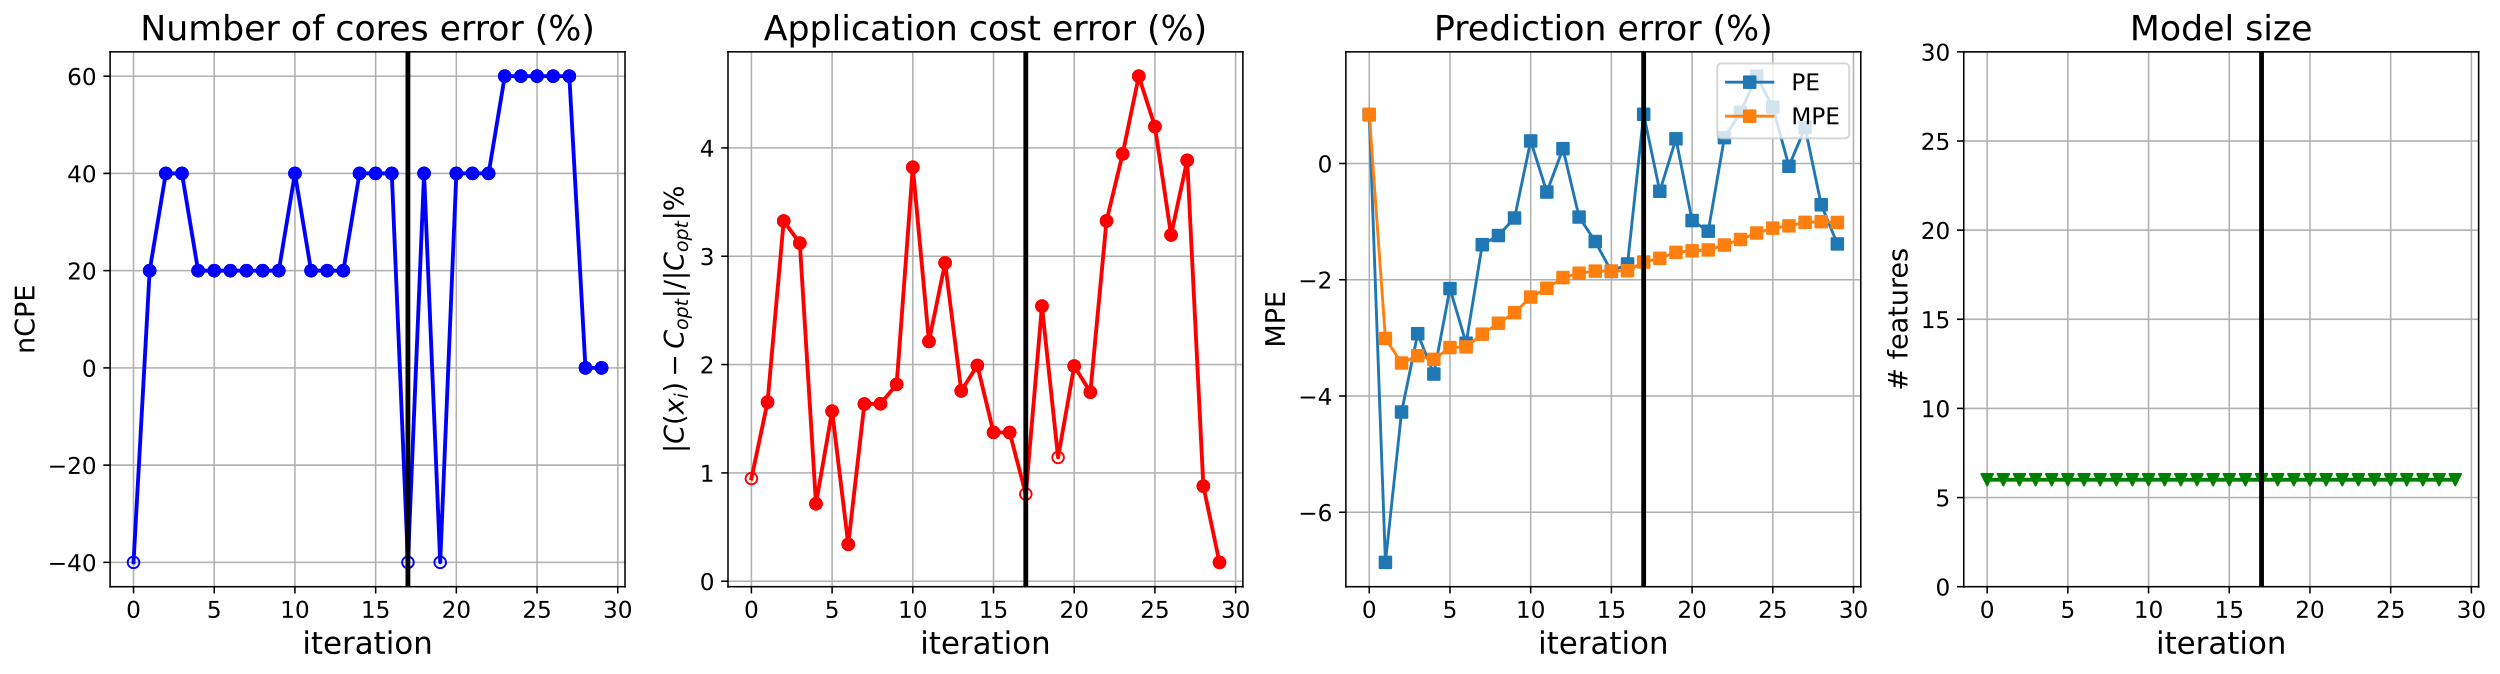 <?xml version="1.0" encoding="utf-8" standalone="no"?>
<!DOCTYPE svg PUBLIC "-//W3C//DTD SVG 1.1//EN"
  "http://www.w3.org/Graphics/SVG/1.1/DTD/svg11.dtd">
<!-- Created with matplotlib (https://matplotlib.org/) -->
<svg height="349.376pt" version="1.1" viewBox="0 0 1295.745 349.376" width="1295.745pt" xmlns="http://www.w3.org/2000/svg" xmlns:xlink="http://www.w3.org/1999/xlink">
 <defs>
  <style type="text/css">
*{stroke-linecap:butt;stroke-linejoin:round;}
  </style>
 </defs>
 <g id="figure_1">
  <g id="patch_1">
   <path d="M 0 349.376 
L 1295.745 349.376 
L 1295.745 0 
L 0 0 
z
" style="fill:#ffffff;"/>
  </g>
  <g id="axes_1">
   <g id="patch_2">
    <path d="M 57.075 304.077 
L 323.945 304.077 
L 323.945 26.877 
L 57.075 26.877 
z
" style="fill:#ffffff;"/>
   </g>
   <g id="matplotlib.axis_1">
    <g id="xtick_1">
     <g id="line2d_1">
      <path clip-path="url(#p6f90922d9f)" d="M 69.205 304.077 
L 69.205 26.877 
" style="fill:none;stroke:#b0b0b0;stroke-linecap:square;stroke-width:0.8;"/>
     </g>
     <g id="line2d_2">
      <defs>
       <path d="M 0 0 
L 0 3.5 
" id="m8a99884084" style="stroke:#000000;stroke-width:0.8;"/>
      </defs>
      <g>
       <use style="stroke:#000000;stroke-width:0.8;" x="69.205" xlink:href="#m8a99884084" y="304.077"/>
      </g>
     </g>
     <g id="text_1">
      <!-- 0 -->
      <defs>
       <path d="M 31.781 66.406 
Q 24.172 66.406 20.328 58.906 
Q 16.5 51.422 16.5 36.375 
Q 16.5 21.391 20.328 13.891 
Q 24.172 6.391 31.781 6.391 
Q 39.453 6.391 43.281 13.891 
Q 47.125 21.391 47.125 36.375 
Q 47.125 51.422 43.281 58.906 
Q 39.453 66.406 31.781 66.406 
z
M 31.781 74.219 
Q 44.047 74.219 50.516 64.516 
Q 56.984 54.828 56.984 36.375 
Q 56.984 17.969 50.516 8.266 
Q 44.047 -1.422 31.781 -1.422 
Q 19.531 -1.422 13.062 8.266 
Q 6.594 17.969 6.594 36.375 
Q 6.594 54.828 13.062 64.516 
Q 19.531 74.219 31.781 74.219 
z
" id="DejaVuSans-48"/>
      </defs>
      <g transform="translate(65.388 320.195)scale(0.12 -0.12)">
       <use xlink:href="#DejaVuSans-48"/>
      </g>
     </g>
    </g>
    <g id="xtick_2">
     <g id="line2d_3">
      <path clip-path="url(#p6f90922d9f)" d="M 111.035 304.077 
L 111.035 26.877 
" style="fill:none;stroke:#b0b0b0;stroke-linecap:square;stroke-width:0.8;"/>
     </g>
     <g id="line2d_4">
      <g>
       <use style="stroke:#000000;stroke-width:0.8;" x="111.035" xlink:href="#m8a99884084" y="304.077"/>
      </g>
     </g>
     <g id="text_2">
      <!-- 5 -->
      <defs>
       <path d="M 10.797 72.906 
L 49.516 72.906 
L 49.516 64.594 
L 19.828 64.594 
L 19.828 46.734 
Q 21.969 47.469 24.109 47.828 
Q 26.266 48.188 28.422 48.188 
Q 40.625 48.188 47.75 41.5 
Q 54.891 34.812 54.891 23.391 
Q 54.891 11.625 47.562 5.094 
Q 40.234 -1.422 26.906 -1.422 
Q 22.312 -1.422 17.547 -0.641 
Q 12.797 0.141 7.719 1.703 
L 7.719 11.625 
Q 12.109 9.234 16.797 8.062 
Q 21.484 6.891 26.703 6.891 
Q 35.156 6.891 40.078 11.328 
Q 45.016 15.766 45.016 23.391 
Q 45.016 31 40.078 35.438 
Q 35.156 39.891 26.703 39.891 
Q 22.75 39.891 18.812 39.016 
Q 14.891 38.141 10.797 36.281 
z
" id="DejaVuSans-53"/>
      </defs>
      <g transform="translate(107.217 320.195)scale(0.12 -0.12)">
       <use xlink:href="#DejaVuSans-53"/>
      </g>
     </g>
    </g>
    <g id="xtick_3">
     <g id="line2d_5">
      <path clip-path="url(#p6f90922d9f)" d="M 152.864 304.077 
L 152.864 26.877 
" style="fill:none;stroke:#b0b0b0;stroke-linecap:square;stroke-width:0.8;"/>
     </g>
     <g id="line2d_6">
      <g>
       <use style="stroke:#000000;stroke-width:0.8;" x="152.864" xlink:href="#m8a99884084" y="304.077"/>
      </g>
     </g>
     <g id="text_3">
      <!-- 10 -->
      <defs>
       <path d="M 12.406 8.297 
L 28.516 8.297 
L 28.516 63.922 
L 10.984 60.406 
L 10.984 69.391 
L 28.422 72.906 
L 38.281 72.906 
L 38.281 8.297 
L 54.391 8.297 
L 54.391 0 
L 12.406 0 
z
" id="DejaVuSans-49"/>
      </defs>
      <g transform="translate(145.229 320.195)scale(0.12 -0.12)">
       <use xlink:href="#DejaVuSans-49"/>
       <use x="63.623" xlink:href="#DejaVuSans-48"/>
      </g>
     </g>
    </g>
    <g id="xtick_4">
     <g id="line2d_7">
      <path clip-path="url(#p6f90922d9f)" d="M 194.693 304.077 
L 194.693 26.877 
" style="fill:none;stroke:#b0b0b0;stroke-linecap:square;stroke-width:0.8;"/>
     </g>
     <g id="line2d_8">
      <g>
       <use style="stroke:#000000;stroke-width:0.8;" x="194.693" xlink:href="#m8a99884084" y="304.077"/>
      </g>
     </g>
     <g id="text_4">
      <!-- 15 -->
      <g transform="translate(187.058 320.195)scale(0.12 -0.12)">
       <use xlink:href="#DejaVuSans-49"/>
       <use x="63.623" xlink:href="#DejaVuSans-53"/>
      </g>
     </g>
    </g>
    <g id="xtick_5">
     <g id="line2d_9">
      <path clip-path="url(#p6f90922d9f)" d="M 236.522 304.077 
L 236.522 26.877 
" style="fill:none;stroke:#b0b0b0;stroke-linecap:square;stroke-width:0.8;"/>
     </g>
     <g id="line2d_10">
      <g>
       <use style="stroke:#000000;stroke-width:0.8;" x="236.522" xlink:href="#m8a99884084" y="304.077"/>
      </g>
     </g>
     <g id="text_5">
      <!-- 20 -->
      <defs>
       <path d="M 19.188 8.297 
L 53.609 8.297 
L 53.609 0 
L 7.328 0 
L 7.328 8.297 
Q 12.938 14.109 22.625 23.891 
Q 32.328 33.688 34.812 36.531 
Q 39.547 41.844 41.422 45.531 
Q 43.312 49.219 43.312 52.781 
Q 43.312 58.594 39.234 62.25 
Q 35.156 65.922 28.609 65.922 
Q 23.969 65.922 18.812 64.312 
Q 13.672 62.703 7.812 59.422 
L 7.812 69.391 
Q 13.766 71.781 18.938 73 
Q 24.125 74.219 28.422 74.219 
Q 39.75 74.219 46.484 68.547 
Q 53.219 62.891 53.219 53.422 
Q 53.219 48.922 51.531 44.891 
Q 49.859 40.875 45.406 35.406 
Q 44.188 33.984 37.641 27.219 
Q 31.109 20.453 19.188 8.297 
z
" id="DejaVuSans-50"/>
      </defs>
      <g transform="translate(228.887 320.195)scale(0.12 -0.12)">
       <use xlink:href="#DejaVuSans-50"/>
       <use x="63.623" xlink:href="#DejaVuSans-48"/>
      </g>
     </g>
    </g>
    <g id="xtick_6">
     <g id="line2d_11">
      <path clip-path="url(#p6f90922d9f)" d="M 278.351 304.077 
L 278.351 26.877 
" style="fill:none;stroke:#b0b0b0;stroke-linecap:square;stroke-width:0.8;"/>
     </g>
     <g id="line2d_12">
      <g>
       <use style="stroke:#000000;stroke-width:0.8;" x="278.351" xlink:href="#m8a99884084" y="304.077"/>
      </g>
     </g>
     <g id="text_6">
      <!-- 25 -->
      <g transform="translate(270.716 320.195)scale(0.12 -0.12)">
       <use xlink:href="#DejaVuSans-50"/>
       <use x="63.623" xlink:href="#DejaVuSans-53"/>
      </g>
     </g>
    </g>
    <g id="xtick_7">
     <g id="line2d_13">
      <path clip-path="url(#p6f90922d9f)" d="M 320.18 304.077 
L 320.18 26.877 
" style="fill:none;stroke:#b0b0b0;stroke-linecap:square;stroke-width:0.8;"/>
     </g>
     <g id="line2d_14">
      <g>
       <use style="stroke:#000000;stroke-width:0.8;" x="320.18" xlink:href="#m8a99884084" y="304.077"/>
      </g>
     </g>
     <g id="text_7">
      <!-- 30 -->
      <defs>
       <path d="M 40.578 39.312 
Q 47.656 37.797 51.625 33 
Q 55.609 28.219 55.609 21.188 
Q 55.609 10.406 48.188 4.484 
Q 40.766 -1.422 27.094 -1.422 
Q 22.516 -1.422 17.656 -0.516 
Q 12.797 0.391 7.625 2.203 
L 7.625 11.719 
Q 11.719 9.328 16.594 8.109 
Q 21.484 6.891 26.812 6.891 
Q 36.078 6.891 40.938 10.547 
Q 45.797 14.203 45.797 21.188 
Q 45.797 27.641 41.281 31.266 
Q 36.766 34.906 28.719 34.906 
L 20.219 34.906 
L 20.219 43.016 
L 29.109 43.016 
Q 36.375 43.016 40.234 45.922 
Q 44.094 48.828 44.094 54.297 
Q 44.094 59.906 40.109 62.906 
Q 36.141 65.922 28.719 65.922 
Q 24.656 65.922 20.016 65.031 
Q 15.375 64.156 9.812 62.312 
L 9.812 71.094 
Q 15.438 72.656 20.344 73.438 
Q 25.25 74.219 29.594 74.219 
Q 40.828 74.219 47.359 69.109 
Q 53.906 64.016 53.906 55.328 
Q 53.906 49.266 50.438 45.094 
Q 46.969 40.922 40.578 39.312 
z
" id="DejaVuSans-51"/>
      </defs>
      <g transform="translate(312.545 320.195)scale(0.12 -0.12)">
       <use xlink:href="#DejaVuSans-51"/>
       <use x="63.623" xlink:href="#DejaVuSans-48"/>
      </g>
     </g>
    </g>
    <g id="text_8">
     <!-- iteration -->
     <defs>
      <path d="M 9.422 54.688 
L 18.406 54.688 
L 18.406 0 
L 9.422 0 
z
M 9.422 75.984 
L 18.406 75.984 
L 18.406 64.594 
L 9.422 64.594 
z
" id="DejaVuSans-105"/>
      <path d="M 18.312 70.219 
L 18.312 54.688 
L 36.812 54.688 
L 36.812 47.703 
L 18.312 47.703 
L 18.312 18.016 
Q 18.312 11.328 20.141 9.422 
Q 21.969 7.516 27.594 7.516 
L 36.812 7.516 
L 36.812 0 
L 27.594 0 
Q 17.188 0 13.234 3.875 
Q 9.281 7.766 9.281 18.016 
L 9.281 47.703 
L 2.688 47.703 
L 2.688 54.688 
L 9.281 54.688 
L 9.281 70.219 
z
" id="DejaVuSans-116"/>
      <path d="M 56.203 29.594 
L 56.203 25.203 
L 14.891 25.203 
Q 15.484 15.922 20.484 11.062 
Q 25.484 6.203 34.422 6.203 
Q 39.594 6.203 44.453 7.469 
Q 49.312 8.734 54.109 11.281 
L 54.109 2.781 
Q 49.266 0.734 44.188 -0.344 
Q 39.109 -1.422 33.891 -1.422 
Q 20.797 -1.422 13.156 6.188 
Q 5.516 13.812 5.516 26.812 
Q 5.516 40.234 12.766 48.109 
Q 20.016 56 32.328 56 
Q 43.359 56 49.781 48.891 
Q 56.203 41.797 56.203 29.594 
z
M 47.219 32.234 
Q 47.125 39.594 43.094 43.984 
Q 39.062 48.391 32.422 48.391 
Q 24.906 48.391 20.391 44.141 
Q 15.875 39.891 15.188 32.172 
z
" id="DejaVuSans-101"/>
      <path d="M 41.109 46.297 
Q 39.594 47.172 37.812 47.578 
Q 36.031 48 33.891 48 
Q 26.266 48 22.188 43.047 
Q 18.109 38.094 18.109 28.812 
L 18.109 0 
L 9.078 0 
L 9.078 54.688 
L 18.109 54.688 
L 18.109 46.188 
Q 20.953 51.172 25.484 53.578 
Q 30.031 56 36.531 56 
Q 37.453 56 38.578 55.875 
Q 39.703 55.766 41.062 55.516 
z
" id="DejaVuSans-114"/>
      <path d="M 34.281 27.484 
Q 23.391 27.484 19.188 25 
Q 14.984 22.516 14.984 16.5 
Q 14.984 11.719 18.141 8.906 
Q 21.297 6.109 26.703 6.109 
Q 34.188 6.109 38.703 11.406 
Q 43.219 16.703 43.219 25.484 
L 43.219 27.484 
z
M 52.203 31.203 
L 52.203 0 
L 43.219 0 
L 43.219 8.297 
Q 40.141 3.328 35.547 0.953 
Q 30.953 -1.422 24.312 -1.422 
Q 15.922 -1.422 10.953 3.297 
Q 6 8.016 6 15.922 
Q 6 25.141 12.172 29.828 
Q 18.359 34.516 30.609 34.516 
L 43.219 34.516 
L 43.219 35.406 
Q 43.219 41.609 39.141 45 
Q 35.062 48.391 27.688 48.391 
Q 23 48.391 18.547 47.266 
Q 14.109 46.141 10.016 43.891 
L 10.016 52.203 
Q 14.938 54.109 19.578 55.047 
Q 24.219 56 28.609 56 
Q 40.484 56 46.344 49.844 
Q 52.203 43.703 52.203 31.203 
z
" id="DejaVuSans-97"/>
      <path d="M 30.609 48.391 
Q 23.391 48.391 19.188 42.75 
Q 14.984 37.109 14.984 27.297 
Q 14.984 17.484 19.156 11.844 
Q 23.344 6.203 30.609 6.203 
Q 37.797 6.203 41.984 11.859 
Q 46.188 17.531 46.188 27.297 
Q 46.188 37.016 41.984 42.703 
Q 37.797 48.391 30.609 48.391 
z
M 30.609 56 
Q 42.328 56 49.016 48.375 
Q 55.719 40.766 55.719 27.297 
Q 55.719 13.875 49.016 6.219 
Q 42.328 -1.422 30.609 -1.422 
Q 18.844 -1.422 12.172 6.219 
Q 5.516 13.875 5.516 27.297 
Q 5.516 40.766 12.172 48.375 
Q 18.844 56 30.609 56 
z
" id="DejaVuSans-111"/>
      <path d="M 54.891 33.016 
L 54.891 0 
L 45.906 0 
L 45.906 32.719 
Q 45.906 40.484 42.875 44.328 
Q 39.844 48.188 33.797 48.188 
Q 26.516 48.188 22.312 43.547 
Q 18.109 38.922 18.109 30.906 
L 18.109 0 
L 9.078 0 
L 9.078 54.688 
L 18.109 54.688 
L 18.109 46.188 
Q 21.344 51.125 25.703 53.562 
Q 30.078 56 35.797 56 
Q 45.219 56 50.047 50.172 
Q 54.891 44.344 54.891 33.016 
z
" id="DejaVuSans-110"/>
     </defs>
     <g transform="translate(156.714 338.848)scale(0.16 -0.16)">
      <use xlink:href="#DejaVuSans-105"/>
      <use x="27.783" xlink:href="#DejaVuSans-116"/>
      <use x="66.992" xlink:href="#DejaVuSans-101"/>
      <use x="128.516" xlink:href="#DejaVuSans-114"/>
      <use x="169.629" xlink:href="#DejaVuSans-97"/>
      <use x="230.908" xlink:href="#DejaVuSans-116"/>
      <use x="270.117" xlink:href="#DejaVuSans-105"/>
      <use x="297.9" xlink:href="#DejaVuSans-111"/>
      <use x="359.082" xlink:href="#DejaVuSans-110"/>
     </g>
    </g>
   </g>
   <g id="matplotlib.axis_2">
    <g id="ytick_1">
     <g id="line2d_15">
      <path clip-path="url(#p6f90922d9f)" d="M 57.075 291.477 
L 323.945 291.477 
" style="fill:none;stroke:#b0b0b0;stroke-linecap:square;stroke-width:0.8;"/>
     </g>
     <g id="line2d_16">
      <defs>
       <path d="M 0 0 
L -3.5 0 
" id="m306adcf7b3" style="stroke:#000000;stroke-width:0.8;"/>
      </defs>
      <g>
       <use style="stroke:#000000;stroke-width:0.8;" x="57.075" xlink:href="#m306adcf7b3" y="291.477"/>
      </g>
     </g>
     <g id="text_9">
      <!-- −40 -->
      <defs>
       <path d="M 10.594 35.5 
L 73.188 35.5 
L 73.188 27.203 
L 10.594 27.203 
z
" id="DejaVuSans-8722"/>
       <path d="M 37.797 64.312 
L 12.891 25.391 
L 37.797 25.391 
z
M 35.203 72.906 
L 47.609 72.906 
L 47.609 25.391 
L 58.016 25.391 
L 58.016 17.188 
L 47.609 17.188 
L 47.609 0 
L 37.797 0 
L 37.797 17.188 
L 4.891 17.188 
L 4.891 26.703 
z
" id="DejaVuSans-52"/>
      </defs>
      <g transform="translate(24.749 296.036)scale(0.12 -0.12)">
       <use xlink:href="#DejaVuSans-8722"/>
       <use x="83.789" xlink:href="#DejaVuSans-52"/>
       <use x="147.412" xlink:href="#DejaVuSans-48"/>
      </g>
     </g>
    </g>
    <g id="ytick_2">
     <g id="line2d_17">
      <path clip-path="url(#p6f90922d9f)" d="M 57.075 241.077 
L 323.945 241.077 
" style="fill:none;stroke:#b0b0b0;stroke-linecap:square;stroke-width:0.8;"/>
     </g>
     <g id="line2d_18">
      <g>
       <use style="stroke:#000000;stroke-width:0.8;" x="57.075" xlink:href="#m306adcf7b3" y="241.077"/>
      </g>
     </g>
     <g id="text_10">
      <!-- −20 -->
      <g transform="translate(24.749 245.636)scale(0.12 -0.12)">
       <use xlink:href="#DejaVuSans-8722"/>
       <use x="83.789" xlink:href="#DejaVuSans-50"/>
       <use x="147.412" xlink:href="#DejaVuSans-48"/>
      </g>
     </g>
    </g>
    <g id="ytick_3">
     <g id="line2d_19">
      <path clip-path="url(#p6f90922d9f)" d="M 57.075 190.677 
L 323.945 190.677 
" style="fill:none;stroke:#b0b0b0;stroke-linecap:square;stroke-width:0.8;"/>
     </g>
     <g id="line2d_20">
      <g>
       <use style="stroke:#000000;stroke-width:0.8;" x="57.075" xlink:href="#m306adcf7b3" y="190.677"/>
      </g>
     </g>
     <g id="text_11">
      <!-- 0 -->
      <g transform="translate(42.44 195.236)scale(0.12 -0.12)">
       <use xlink:href="#DejaVuSans-48"/>
      </g>
     </g>
    </g>
    <g id="ytick_4">
     <g id="line2d_21">
      <path clip-path="url(#p6f90922d9f)" d="M 57.075 140.277 
L 323.945 140.277 
" style="fill:none;stroke:#b0b0b0;stroke-linecap:square;stroke-width:0.8;"/>
     </g>
     <g id="line2d_22">
      <g>
       <use style="stroke:#000000;stroke-width:0.8;" x="57.075" xlink:href="#m306adcf7b3" y="140.277"/>
      </g>
     </g>
     <g id="text_12">
      <!-- 20 -->
      <g transform="translate(34.805 144.836)scale(0.12 -0.12)">
       <use xlink:href="#DejaVuSans-50"/>
       <use x="63.623" xlink:href="#DejaVuSans-48"/>
      </g>
     </g>
    </g>
    <g id="ytick_5">
     <g id="line2d_23">
      <path clip-path="url(#p6f90922d9f)" d="M 57.075 89.877 
L 323.945 89.877 
" style="fill:none;stroke:#b0b0b0;stroke-linecap:square;stroke-width:0.8;"/>
     </g>
     <g id="line2d_24">
      <g>
       <use style="stroke:#000000;stroke-width:0.8;" x="57.075" xlink:href="#m306adcf7b3" y="89.877"/>
      </g>
     </g>
     <g id="text_13">
      <!-- 40 -->
      <g transform="translate(34.805 94.436)scale(0.12 -0.12)">
       <use xlink:href="#DejaVuSans-52"/>
       <use x="63.623" xlink:href="#DejaVuSans-48"/>
      </g>
     </g>
    </g>
    <g id="ytick_6">
     <g id="line2d_25">
      <path clip-path="url(#p6f90922d9f)" d="M 57.075 39.477 
L 323.945 39.477 
" style="fill:none;stroke:#b0b0b0;stroke-linecap:square;stroke-width:0.8;"/>
     </g>
     <g id="line2d_26">
      <g>
       <use style="stroke:#000000;stroke-width:0.8;" x="57.075" xlink:href="#m306adcf7b3" y="39.477"/>
      </g>
     </g>
     <g id="text_14">
      <!-- 60 -->
      <defs>
       <path d="M 33.016 40.375 
Q 26.375 40.375 22.484 35.828 
Q 18.609 31.297 18.609 23.391 
Q 18.609 15.531 22.484 10.953 
Q 26.375 6.391 33.016 6.391 
Q 39.656 6.391 43.531 10.953 
Q 47.406 15.531 47.406 23.391 
Q 47.406 31.297 43.531 35.828 
Q 39.656 40.375 33.016 40.375 
z
M 52.594 71.297 
L 52.594 62.312 
Q 48.875 64.062 45.094 64.984 
Q 41.312 65.922 37.594 65.922 
Q 27.828 65.922 22.672 59.328 
Q 17.531 52.734 16.797 39.406 
Q 19.672 43.656 24.016 45.922 
Q 28.375 48.188 33.594 48.188 
Q 44.578 48.188 50.953 41.516 
Q 57.328 34.859 57.328 23.391 
Q 57.328 12.156 50.688 5.359 
Q 44.047 -1.422 33.016 -1.422 
Q 20.359 -1.422 13.672 8.266 
Q 6.984 17.969 6.984 36.375 
Q 6.984 53.656 15.188 63.938 
Q 23.391 74.219 37.203 74.219 
Q 40.922 74.219 44.703 73.484 
Q 48.484 72.75 52.594 71.297 
z
" id="DejaVuSans-54"/>
      </defs>
      <g transform="translate(34.805 44.036)scale(0.12 -0.12)">
       <use xlink:href="#DejaVuSans-54"/>
       <use x="63.623" xlink:href="#DejaVuSans-48"/>
      </g>
     </g>
    </g>
    <g id="text_15">
     <!-- nCPE -->
     <defs>
      <path d="M 64.406 67.281 
L 64.406 56.891 
Q 59.422 61.531 53.781 63.812 
Q 48.141 66.109 41.797 66.109 
Q 29.297 66.109 22.656 58.469 
Q 16.016 50.828 16.016 36.375 
Q 16.016 21.969 22.656 14.328 
Q 29.297 6.688 41.797 6.688 
Q 48.141 6.688 53.781 8.984 
Q 59.422 11.281 64.406 15.922 
L 64.406 5.609 
Q 59.234 2.094 53.438 0.328 
Q 47.656 -1.422 41.219 -1.422 
Q 24.656 -1.422 15.125 8.703 
Q 5.609 18.844 5.609 36.375 
Q 5.609 53.953 15.125 64.078 
Q 24.656 74.219 41.219 74.219 
Q 47.75 74.219 53.531 72.484 
Q 59.328 70.75 64.406 67.281 
z
" id="DejaVuSans-67"/>
      <path d="M 19.672 64.797 
L 19.672 37.406 
L 32.078 37.406 
Q 38.969 37.406 42.719 40.969 
Q 46.484 44.531 46.484 51.125 
Q 46.484 57.672 42.719 61.234 
Q 38.969 64.797 32.078 64.797 
z
M 9.812 72.906 
L 32.078 72.906 
Q 44.344 72.906 50.609 67.359 
Q 56.891 61.812 56.891 51.125 
Q 56.891 40.328 50.609 34.812 
Q 44.344 29.297 32.078 29.297 
L 19.672 29.297 
L 19.672 0 
L 9.812 0 
z
" id="DejaVuSans-80"/>
      <path d="M 9.812 72.906 
L 55.906 72.906 
L 55.906 64.594 
L 19.672 64.594 
L 19.672 43.016 
L 54.391 43.016 
L 54.391 34.719 
L 19.672 34.719 
L 19.672 8.297 
L 56.781 8.297 
L 56.781 0 
L 9.812 0 
z
" id="DejaVuSans-69"/>
     </defs>
     <g transform="translate(17.838 183.445)rotate(-90)scale(0.14 -0.14)">
      <use xlink:href="#DejaVuSans-110"/>
      <use x="63.379" xlink:href="#DejaVuSans-67"/>
      <use x="133.203" xlink:href="#DejaVuSans-80"/>
      <use x="193.506" xlink:href="#DejaVuSans-69"/>
     </g>
    </g>
   </g>
   <g id="line2d_27">
    <path clip-path="url(#p6f90922d9f)" d="M 69.205 291.477 
L 77.571 140.277 
L 85.937 89.877 
L 94.303 89.877 
L 102.669 140.277 
L 111.035 140.277 
L 119.4 140.277 
L 127.766 140.277 
L 136.132 140.277 
L 144.498 140.277 
L 152.864 89.877 
L 161.229 140.277 
L 169.595 140.277 
L 177.961 140.277 
L 186.327 89.877 
L 194.693 89.877 
L 203.059 89.877 
L 211.424 291.477 
L 219.79 89.877 
L 228.156 291.477 
L 236.522 89.877 
L 244.888 89.877 
L 253.253 89.877 
L 261.619 39.477 
L 269.985 39.477 
L 278.351 39.477 
L 286.717 39.477 
L 295.082 39.477 
L 303.448 190.677 
L 311.814 190.677 
" style="fill:none;stroke:#0000ff;stroke-linecap:square;stroke-width:2;"/>
    <defs>
     <path d="M 0 3 
C 0.796 3 1.559 2.684 2.121 2.121 
C 2.684 1.559 3 0.796 3 0 
C 3 -0.796 2.684 -1.559 2.121 -2.121 
C 1.559 -2.684 0.796 -3 0 -3 
C -0.796 -3 -1.559 -2.684 -2.121 -2.121 
C -2.684 -1.559 -3 -0.796 -3 0 
C -3 0.796 -2.684 1.559 -2.121 2.121 
C -1.559 2.684 -0.796 3 0 3 
z
" id="md57299a8fd" style="stroke:#0000ff;"/>
    </defs>
    <g clip-path="url(#p6f90922d9f)">
     <use style="fill-opacity:0;stroke:#0000ff;" x="69.205" xlink:href="#md57299a8fd" y="291.477"/>
     <use style="fill-opacity:0;stroke:#0000ff;" x="77.571" xlink:href="#md57299a8fd" y="140.277"/>
     <use style="fill-opacity:0;stroke:#0000ff;" x="85.937" xlink:href="#md57299a8fd" y="89.877"/>
     <use style="fill-opacity:0;stroke:#0000ff;" x="94.303" xlink:href="#md57299a8fd" y="89.877"/>
     <use style="fill-opacity:0;stroke:#0000ff;" x="102.669" xlink:href="#md57299a8fd" y="140.277"/>
     <use style="fill-opacity:0;stroke:#0000ff;" x="111.035" xlink:href="#md57299a8fd" y="140.277"/>
     <use style="fill-opacity:0;stroke:#0000ff;" x="119.4" xlink:href="#md57299a8fd" y="140.277"/>
     <use style="fill-opacity:0;stroke:#0000ff;" x="127.766" xlink:href="#md57299a8fd" y="140.277"/>
     <use style="fill-opacity:0;stroke:#0000ff;" x="136.132" xlink:href="#md57299a8fd" y="140.277"/>
     <use style="fill-opacity:0;stroke:#0000ff;" x="144.498" xlink:href="#md57299a8fd" y="140.277"/>
     <use style="fill-opacity:0;stroke:#0000ff;" x="152.864" xlink:href="#md57299a8fd" y="89.877"/>
     <use style="fill-opacity:0;stroke:#0000ff;" x="161.229" xlink:href="#md57299a8fd" y="140.277"/>
     <use style="fill-opacity:0;stroke:#0000ff;" x="169.595" xlink:href="#md57299a8fd" y="140.277"/>
     <use style="fill-opacity:0;stroke:#0000ff;" x="177.961" xlink:href="#md57299a8fd" y="140.277"/>
     <use style="fill-opacity:0;stroke:#0000ff;" x="186.327" xlink:href="#md57299a8fd" y="89.877"/>
     <use style="fill-opacity:0;stroke:#0000ff;" x="194.693" xlink:href="#md57299a8fd" y="89.877"/>
     <use style="fill-opacity:0;stroke:#0000ff;" x="203.059" xlink:href="#md57299a8fd" y="89.877"/>
     <use style="fill-opacity:0;stroke:#0000ff;" x="211.424" xlink:href="#md57299a8fd" y="291.477"/>
     <use style="fill-opacity:0;stroke:#0000ff;" x="219.79" xlink:href="#md57299a8fd" y="89.877"/>
     <use style="fill-opacity:0;stroke:#0000ff;" x="228.156" xlink:href="#md57299a8fd" y="291.477"/>
     <use style="fill-opacity:0;stroke:#0000ff;" x="236.522" xlink:href="#md57299a8fd" y="89.877"/>
     <use style="fill-opacity:0;stroke:#0000ff;" x="244.888" xlink:href="#md57299a8fd" y="89.877"/>
     <use style="fill-opacity:0;stroke:#0000ff;" x="253.253" xlink:href="#md57299a8fd" y="89.877"/>
     <use style="fill-opacity:0;stroke:#0000ff;" x="261.619" xlink:href="#md57299a8fd" y="39.477"/>
     <use style="fill-opacity:0;stroke:#0000ff;" x="269.985" xlink:href="#md57299a8fd" y="39.477"/>
     <use style="fill-opacity:0;stroke:#0000ff;" x="278.351" xlink:href="#md57299a8fd" y="39.477"/>
     <use style="fill-opacity:0;stroke:#0000ff;" x="286.717" xlink:href="#md57299a8fd" y="39.477"/>
     <use style="fill-opacity:0;stroke:#0000ff;" x="295.082" xlink:href="#md57299a8fd" y="39.477"/>
     <use style="fill-opacity:0;stroke:#0000ff;" x="303.448" xlink:href="#md57299a8fd" y="190.677"/>
     <use style="fill-opacity:0;stroke:#0000ff;" x="311.814" xlink:href="#md57299a8fd" y="190.677"/>
    </g>
   </g>
   <g id="line2d_28">
    <defs>
     <path d="M 0 3 
C 0.796 3 1.559 2.684 2.121 2.121 
C 2.684 1.559 3 0.796 3 0 
C 3 -0.796 2.684 -1.559 2.121 -2.121 
C 1.559 -2.684 0.796 -3 0 -3 
C -0.796 -3 -1.559 -2.684 -2.121 -2.121 
C -2.684 -1.559 -3 -0.796 -3 0 
C -3 0.796 -2.684 1.559 -2.121 2.121 
C -1.559 2.684 -0.796 3 0 3 
z
" id="med7d086227" style="stroke:#0000ff;"/>
    </defs>
    <g clip-path="url(#p6f90922d9f)">
     <use style="fill:#0000ff;stroke:#0000ff;" x="77.571" xlink:href="#med7d086227" y="140.277"/>
    </g>
   </g>
   <g id="line2d_29">
    <g clip-path="url(#p6f90922d9f)">
     <use style="fill:#0000ff;stroke:#0000ff;" x="85.937" xlink:href="#med7d086227" y="89.877"/>
    </g>
   </g>
   <g id="line2d_30">
    <g clip-path="url(#p6f90922d9f)">
     <use style="fill:#0000ff;stroke:#0000ff;" x="94.303" xlink:href="#med7d086227" y="89.877"/>
    </g>
   </g>
   <g id="line2d_31">
    <g clip-path="url(#p6f90922d9f)">
     <use style="fill:#0000ff;stroke:#0000ff;" x="102.669" xlink:href="#med7d086227" y="140.277"/>
    </g>
   </g>
   <g id="line2d_32">
    <g clip-path="url(#p6f90922d9f)">
     <use style="fill:#0000ff;stroke:#0000ff;" x="111.035" xlink:href="#med7d086227" y="140.277"/>
    </g>
   </g>
   <g id="line2d_33">
    <g clip-path="url(#p6f90922d9f)">
     <use style="fill:#0000ff;stroke:#0000ff;" x="119.4" xlink:href="#med7d086227" y="140.277"/>
    </g>
   </g>
   <g id="line2d_34">
    <g clip-path="url(#p6f90922d9f)">
     <use style="fill:#0000ff;stroke:#0000ff;" x="127.766" xlink:href="#med7d086227" y="140.277"/>
    </g>
   </g>
   <g id="line2d_35">
    <g clip-path="url(#p6f90922d9f)">
     <use style="fill:#0000ff;stroke:#0000ff;" x="136.132" xlink:href="#med7d086227" y="140.277"/>
    </g>
   </g>
   <g id="line2d_36">
    <g clip-path="url(#p6f90922d9f)">
     <use style="fill:#0000ff;stroke:#0000ff;" x="144.498" xlink:href="#med7d086227" y="140.277"/>
    </g>
   </g>
   <g id="line2d_37">
    <g clip-path="url(#p6f90922d9f)">
     <use style="fill:#0000ff;stroke:#0000ff;" x="152.864" xlink:href="#med7d086227" y="89.877"/>
    </g>
   </g>
   <g id="line2d_38">
    <g clip-path="url(#p6f90922d9f)">
     <use style="fill:#0000ff;stroke:#0000ff;" x="161.229" xlink:href="#med7d086227" y="140.277"/>
    </g>
   </g>
   <g id="line2d_39">
    <g clip-path="url(#p6f90922d9f)">
     <use style="fill:#0000ff;stroke:#0000ff;" x="169.595" xlink:href="#med7d086227" y="140.277"/>
    </g>
   </g>
   <g id="line2d_40">
    <g clip-path="url(#p6f90922d9f)">
     <use style="fill:#0000ff;stroke:#0000ff;" x="177.961" xlink:href="#med7d086227" y="140.277"/>
    </g>
   </g>
   <g id="line2d_41">
    <g clip-path="url(#p6f90922d9f)">
     <use style="fill:#0000ff;stroke:#0000ff;" x="186.327" xlink:href="#med7d086227" y="89.877"/>
    </g>
   </g>
   <g id="line2d_42">
    <g clip-path="url(#p6f90922d9f)">
     <use style="fill:#0000ff;stroke:#0000ff;" x="194.693" xlink:href="#med7d086227" y="89.877"/>
    </g>
   </g>
   <g id="line2d_43">
    <g clip-path="url(#p6f90922d9f)">
     <use style="fill:#0000ff;stroke:#0000ff;" x="203.059" xlink:href="#med7d086227" y="89.877"/>
    </g>
   </g>
   <g id="line2d_44">
    <g clip-path="url(#p6f90922d9f)">
     <use style="fill:#0000ff;stroke:#0000ff;" x="219.79" xlink:href="#med7d086227" y="89.877"/>
    </g>
   </g>
   <g id="line2d_45">
    <g clip-path="url(#p6f90922d9f)">
     <use style="fill:#0000ff;stroke:#0000ff;" x="236.522" xlink:href="#med7d086227" y="89.877"/>
    </g>
   </g>
   <g id="line2d_46">
    <g clip-path="url(#p6f90922d9f)">
     <use style="fill:#0000ff;stroke:#0000ff;" x="244.888" xlink:href="#med7d086227" y="89.877"/>
    </g>
   </g>
   <g id="line2d_47">
    <g clip-path="url(#p6f90922d9f)">
     <use style="fill:#0000ff;stroke:#0000ff;" x="253.253" xlink:href="#med7d086227" y="89.877"/>
    </g>
   </g>
   <g id="line2d_48">
    <g clip-path="url(#p6f90922d9f)">
     <use style="fill:#0000ff;stroke:#0000ff;" x="261.619" xlink:href="#med7d086227" y="39.477"/>
    </g>
   </g>
   <g id="line2d_49">
    <g clip-path="url(#p6f90922d9f)">
     <use style="fill:#0000ff;stroke:#0000ff;" x="269.985" xlink:href="#med7d086227" y="39.477"/>
    </g>
   </g>
   <g id="line2d_50">
    <g clip-path="url(#p6f90922d9f)">
     <use style="fill:#0000ff;stroke:#0000ff;" x="278.351" xlink:href="#med7d086227" y="39.477"/>
    </g>
   </g>
   <g id="line2d_51">
    <g clip-path="url(#p6f90922d9f)">
     <use style="fill:#0000ff;stroke:#0000ff;" x="286.717" xlink:href="#med7d086227" y="39.477"/>
    </g>
   </g>
   <g id="line2d_52">
    <g clip-path="url(#p6f90922d9f)">
     <use style="fill:#0000ff;stroke:#0000ff;" x="295.082" xlink:href="#med7d086227" y="39.477"/>
    </g>
   </g>
   <g id="line2d_53">
    <g clip-path="url(#p6f90922d9f)">
     <use style="fill:#0000ff;stroke:#0000ff;" x="303.448" xlink:href="#med7d086227" y="190.677"/>
    </g>
   </g>
   <g id="line2d_54">
    <g clip-path="url(#p6f90922d9f)">
     <use style="fill:#0000ff;stroke:#0000ff;" x="311.814" xlink:href="#med7d086227" y="190.677"/>
    </g>
   </g>
   <g id="line2d_55">
    <path clip-path="url(#p6f90922d9f)" d="M 211.424 304.077 
L 211.424 26.877 
" style="fill:none;stroke:#000000;stroke-linecap:square;stroke-width:2.5;"/>
   </g>
   <g id="patch_3">
    <path d="M 57.075 304.077 
L 57.075 26.877 
" style="fill:none;stroke:#000000;stroke-linecap:square;stroke-linejoin:miter;stroke-width:0.8;"/>
   </g>
   <g id="patch_4">
    <path d="M 323.945 304.077 
L 323.945 26.877 
" style="fill:none;stroke:#000000;stroke-linecap:square;stroke-linejoin:miter;stroke-width:0.8;"/>
   </g>
   <g id="patch_5">
    <path d="M 57.075 304.077 
L 323.945 304.077 
" style="fill:none;stroke:#000000;stroke-linecap:square;stroke-linejoin:miter;stroke-width:0.8;"/>
   </g>
   <g id="patch_6">
    <path d="M 57.075 26.877 
L 323.945 26.877 
" style="fill:none;stroke:#000000;stroke-linecap:square;stroke-linejoin:miter;stroke-width:0.8;"/>
   </g>
   <g id="text_16">
    <!-- Number of cores error (%) -->
    <defs>
     <path d="M 9.812 72.906 
L 23.094 72.906 
L 55.422 11.922 
L 55.422 72.906 
L 64.984 72.906 
L 64.984 0 
L 51.703 0 
L 19.391 60.984 
L 19.391 0 
L 9.812 0 
z
" id="DejaVuSans-78"/>
     <path d="M 8.5 21.578 
L 8.5 54.688 
L 17.484 54.688 
L 17.484 21.922 
Q 17.484 14.156 20.5 10.266 
Q 23.531 6.391 29.594 6.391 
Q 36.859 6.391 41.078 11.031 
Q 45.312 15.672 45.312 23.688 
L 45.312 54.688 
L 54.297 54.688 
L 54.297 0 
L 45.312 0 
L 45.312 8.406 
Q 42.047 3.422 37.719 1 
Q 33.406 -1.422 27.688 -1.422 
Q 18.266 -1.422 13.375 4.438 
Q 8.5 10.297 8.5 21.578 
z
M 31.109 56 
z
" id="DejaVuSans-117"/>
     <path d="M 52 44.188 
Q 55.375 50.25 60.062 53.125 
Q 64.75 56 71.094 56 
Q 79.641 56 84.281 50.016 
Q 88.922 44.047 88.922 33.016 
L 88.922 0 
L 79.891 0 
L 79.891 32.719 
Q 79.891 40.578 77.094 44.375 
Q 74.312 48.188 68.609 48.188 
Q 61.625 48.188 57.562 43.547 
Q 53.516 38.922 53.516 30.906 
L 53.516 0 
L 44.484 0 
L 44.484 32.719 
Q 44.484 40.625 41.703 44.406 
Q 38.922 48.188 33.109 48.188 
Q 26.219 48.188 22.156 43.531 
Q 18.109 38.875 18.109 30.906 
L 18.109 0 
L 9.078 0 
L 9.078 54.688 
L 18.109 54.688 
L 18.109 46.188 
Q 21.188 51.219 25.484 53.609 
Q 29.781 56 35.688 56 
Q 41.656 56 45.828 52.969 
Q 50 49.953 52 44.188 
z
" id="DejaVuSans-109"/>
     <path d="M 48.688 27.297 
Q 48.688 37.203 44.609 42.844 
Q 40.531 48.484 33.406 48.484 
Q 26.266 48.484 22.188 42.844 
Q 18.109 37.203 18.109 27.297 
Q 18.109 17.391 22.188 11.75 
Q 26.266 6.109 33.406 6.109 
Q 40.531 6.109 44.609 11.75 
Q 48.688 17.391 48.688 27.297 
z
M 18.109 46.391 
Q 20.953 51.266 25.266 53.625 
Q 29.594 56 35.594 56 
Q 45.562 56 51.781 48.094 
Q 58.016 40.188 58.016 27.297 
Q 58.016 14.406 51.781 6.484 
Q 45.562 -1.422 35.594 -1.422 
Q 29.594 -1.422 25.266 0.953 
Q 20.953 3.328 18.109 8.203 
L 18.109 0 
L 9.078 0 
L 9.078 75.984 
L 18.109 75.984 
z
" id="DejaVuSans-98"/>
     <path id="DejaVuSans-32"/>
     <path d="M 37.109 75.984 
L 37.109 68.5 
L 28.516 68.5 
Q 23.688 68.5 21.797 66.547 
Q 19.922 64.594 19.922 59.516 
L 19.922 54.688 
L 34.719 54.688 
L 34.719 47.703 
L 19.922 47.703 
L 19.922 0 
L 10.891 0 
L 10.891 47.703 
L 2.297 47.703 
L 2.297 54.688 
L 10.891 54.688 
L 10.891 58.5 
Q 10.891 67.625 15.141 71.797 
Q 19.391 75.984 28.609 75.984 
z
" id="DejaVuSans-102"/>
     <path d="M 48.781 52.594 
L 48.781 44.188 
Q 44.969 46.297 41.141 47.344 
Q 37.312 48.391 33.406 48.391 
Q 24.656 48.391 19.812 42.844 
Q 14.984 37.312 14.984 27.297 
Q 14.984 17.281 19.812 11.734 
Q 24.656 6.203 33.406 6.203 
Q 37.312 6.203 41.141 7.25 
Q 44.969 8.297 48.781 10.406 
L 48.781 2.094 
Q 45.016 0.344 40.984 -0.531 
Q 36.969 -1.422 32.422 -1.422 
Q 20.062 -1.422 12.781 6.344 
Q 5.516 14.109 5.516 27.297 
Q 5.516 40.672 12.859 48.328 
Q 20.219 56 33.016 56 
Q 37.156 56 41.109 55.141 
Q 45.062 54.297 48.781 52.594 
z
" id="DejaVuSans-99"/>
     <path d="M 44.281 53.078 
L 44.281 44.578 
Q 40.484 46.531 36.375 47.5 
Q 32.281 48.484 27.875 48.484 
Q 21.188 48.484 17.844 46.438 
Q 14.5 44.391 14.5 40.281 
Q 14.5 37.156 16.891 35.375 
Q 19.281 33.594 26.516 31.984 
L 29.594 31.297 
Q 39.156 29.25 43.188 25.516 
Q 47.219 21.781 47.219 15.094 
Q 47.219 7.469 41.188 3.016 
Q 35.156 -1.422 24.609 -1.422 
Q 20.219 -1.422 15.453 -0.562 
Q 10.688 0.297 5.422 2 
L 5.422 11.281 
Q 10.406 8.688 15.234 7.391 
Q 20.062 6.109 24.812 6.109 
Q 31.156 6.109 34.562 8.281 
Q 37.984 10.453 37.984 14.406 
Q 37.984 18.062 35.516 20.016 
Q 33.062 21.969 24.703 23.781 
L 21.578 24.516 
Q 13.234 26.266 9.516 29.906 
Q 5.812 33.547 5.812 39.891 
Q 5.812 47.609 11.281 51.797 
Q 16.75 56 26.812 56 
Q 31.781 56 36.172 55.266 
Q 40.578 54.547 44.281 53.078 
z
" id="DejaVuSans-115"/>
     <path d="M 31 75.875 
Q 24.469 64.656 21.281 53.656 
Q 18.109 42.672 18.109 31.391 
Q 18.109 20.125 21.312 9.062 
Q 24.516 -2 31 -13.188 
L 23.188 -13.188 
Q 15.875 -1.703 12.234 9.375 
Q 8.594 20.453 8.594 31.391 
Q 8.594 42.281 12.203 53.312 
Q 15.828 64.359 23.188 75.875 
z
" id="DejaVuSans-40"/>
     <path d="M 72.703 32.078 
Q 68.453 32.078 66.031 28.469 
Q 63.625 24.859 63.625 18.406 
Q 63.625 12.062 66.031 8.422 
Q 68.453 4.781 72.703 4.781 
Q 76.859 4.781 79.266 8.422 
Q 81.688 12.062 81.688 18.406 
Q 81.688 24.812 79.266 28.438 
Q 76.859 32.078 72.703 32.078 
z
M 72.703 38.281 
Q 80.422 38.281 84.953 32.906 
Q 89.5 27.547 89.5 18.406 
Q 89.5 9.281 84.938 3.922 
Q 80.375 -1.422 72.703 -1.422 
Q 64.891 -1.422 60.344 3.922 
Q 55.812 9.281 55.812 18.406 
Q 55.812 27.594 60.375 32.938 
Q 64.938 38.281 72.703 38.281 
z
M 22.312 68.016 
Q 18.109 68.016 15.688 64.375 
Q 13.281 60.75 13.281 54.391 
Q 13.281 47.953 15.672 44.328 
Q 18.062 40.719 22.312 40.719 
Q 26.562 40.719 28.969 44.328 
Q 31.391 47.953 31.391 54.391 
Q 31.391 60.688 28.953 64.344 
Q 26.516 68.016 22.312 68.016 
z
M 66.406 74.219 
L 74.219 74.219 
L 28.609 -1.422 
L 20.797 -1.422 
z
M 22.312 74.219 
Q 30.031 74.219 34.609 68.875 
Q 39.203 63.531 39.203 54.391 
Q 39.203 45.172 34.641 39.844 
Q 30.078 34.516 22.312 34.516 
Q 14.547 34.516 10.031 39.859 
Q 5.516 45.219 5.516 54.391 
Q 5.516 63.484 10.047 68.844 
Q 14.594 74.219 22.312 74.219 
z
" id="DejaVuSans-37"/>
     <path d="M 8.016 75.875 
L 15.828 75.875 
Q 23.141 64.359 26.781 53.312 
Q 30.422 42.281 30.422 31.391 
Q 30.422 20.453 26.781 9.375 
Q 23.141 -1.703 15.828 -13.188 
L 8.016 -13.188 
Q 14.5 -2 17.703 9.062 
Q 20.906 20.125 20.906 31.391 
Q 20.906 42.672 17.703 53.656 
Q 14.5 64.656 8.016 75.875 
z
" id="DejaVuSans-41"/>
    </defs>
    <g transform="translate(72.701 20.877)scale(0.18 -0.18)">
     <use xlink:href="#DejaVuSans-78"/>
     <use x="74.805" xlink:href="#DejaVuSans-117"/>
     <use x="138.184" xlink:href="#DejaVuSans-109"/>
     <use x="235.596" xlink:href="#DejaVuSans-98"/>
     <use x="299.072" xlink:href="#DejaVuSans-101"/>
     <use x="360.596" xlink:href="#DejaVuSans-114"/>
     <use x="401.709" xlink:href="#DejaVuSans-32"/>
     <use x="433.496" xlink:href="#DejaVuSans-111"/>
     <use x="494.678" xlink:href="#DejaVuSans-102"/>
     <use x="529.883" xlink:href="#DejaVuSans-32"/>
     <use x="561.67" xlink:href="#DejaVuSans-99"/>
     <use x="616.65" xlink:href="#DejaVuSans-111"/>
     <use x="677.832" xlink:href="#DejaVuSans-114"/>
     <use x="716.695" xlink:href="#DejaVuSans-101"/>
     <use x="778.219" xlink:href="#DejaVuSans-115"/>
     <use x="830.318" xlink:href="#DejaVuSans-32"/>
     <use x="862.105" xlink:href="#DejaVuSans-101"/>
     <use x="923.629" xlink:href="#DejaVuSans-114"/>
     <use x="962.992" xlink:href="#DejaVuSans-114"/>
     <use x="1001.855" xlink:href="#DejaVuSans-111"/>
     <use x="1063.037" xlink:href="#DejaVuSans-114"/>
     <use x="1104.15" xlink:href="#DejaVuSans-32"/>
     <use x="1135.938" xlink:href="#DejaVuSans-40"/>
     <use x="1174.951" xlink:href="#DejaVuSans-37"/>
     <use x="1269.971" xlink:href="#DejaVuSans-41"/>
    </g>
   </g>
  </g>
  <g id="axes_2">
   <g id="patch_7">
    <path d="M 377.318 304.077 
L 644.188 304.077 
L 644.188 26.877 
L 377.318 26.877 
z
" style="fill:#ffffff;"/>
   </g>
   <g id="matplotlib.axis_3">
    <g id="xtick_8">
     <g id="line2d_56">
      <path clip-path="url(#p46c75ed976)" d="M 389.449 304.077 
L 389.449 26.877 
" style="fill:none;stroke:#b0b0b0;stroke-linecap:square;stroke-width:0.8;"/>
     </g>
     <g id="line2d_57">
      <g>
       <use style="stroke:#000000;stroke-width:0.8;" x="389.449" xlink:href="#m8a99884084" y="304.077"/>
      </g>
     </g>
     <g id="text_17">
      <!-- 0 -->
      <g transform="translate(385.631 320.195)scale(0.12 -0.12)">
       <use xlink:href="#DejaVuSans-48"/>
      </g>
     </g>
    </g>
    <g id="xtick_9">
     <g id="line2d_58">
      <path clip-path="url(#p46c75ed976)" d="M 431.278 304.077 
L 431.278 26.877 
" style="fill:none;stroke:#b0b0b0;stroke-linecap:square;stroke-width:0.8;"/>
     </g>
     <g id="line2d_59">
      <g>
       <use style="stroke:#000000;stroke-width:0.8;" x="431.278" xlink:href="#m8a99884084" y="304.077"/>
      </g>
     </g>
     <g id="text_18">
      <!-- 5 -->
      <g transform="translate(427.46 320.195)scale(0.12 -0.12)">
       <use xlink:href="#DejaVuSans-53"/>
      </g>
     </g>
    </g>
    <g id="xtick_10">
     <g id="line2d_60">
      <path clip-path="url(#p46c75ed976)" d="M 473.107 304.077 
L 473.107 26.877 
" style="fill:none;stroke:#b0b0b0;stroke-linecap:square;stroke-width:0.8;"/>
     </g>
     <g id="line2d_61">
      <g>
       <use style="stroke:#000000;stroke-width:0.8;" x="473.107" xlink:href="#m8a99884084" y="304.077"/>
      </g>
     </g>
     <g id="text_19">
      <!-- 10 -->
      <g transform="translate(465.472 320.195)scale(0.12 -0.12)">
       <use xlink:href="#DejaVuSans-49"/>
       <use x="63.623" xlink:href="#DejaVuSans-48"/>
      </g>
     </g>
    </g>
    <g id="xtick_11">
     <g id="line2d_62">
      <path clip-path="url(#p46c75ed976)" d="M 514.936 304.077 
L 514.936 26.877 
" style="fill:none;stroke:#b0b0b0;stroke-linecap:square;stroke-width:0.8;"/>
     </g>
     <g id="line2d_63">
      <g>
       <use style="stroke:#000000;stroke-width:0.8;" x="514.936" xlink:href="#m8a99884084" y="304.077"/>
      </g>
     </g>
     <g id="text_20">
      <!-- 15 -->
      <g transform="translate(507.301 320.195)scale(0.12 -0.12)">
       <use xlink:href="#DejaVuSans-49"/>
       <use x="63.623" xlink:href="#DejaVuSans-53"/>
      </g>
     </g>
    </g>
    <g id="xtick_12">
     <g id="line2d_64">
      <path clip-path="url(#p46c75ed976)" d="M 556.765 304.077 
L 556.765 26.877 
" style="fill:none;stroke:#b0b0b0;stroke-linecap:square;stroke-width:0.8;"/>
     </g>
     <g id="line2d_65">
      <g>
       <use style="stroke:#000000;stroke-width:0.8;" x="556.765" xlink:href="#m8a99884084" y="304.077"/>
      </g>
     </g>
     <g id="text_21">
      <!-- 20 -->
      <g transform="translate(549.13 320.195)scale(0.12 -0.12)">
       <use xlink:href="#DejaVuSans-50"/>
       <use x="63.623" xlink:href="#DejaVuSans-48"/>
      </g>
     </g>
    </g>
    <g id="xtick_13">
     <g id="line2d_66">
      <path clip-path="url(#p46c75ed976)" d="M 598.594 304.077 
L 598.594 26.877 
" style="fill:none;stroke:#b0b0b0;stroke-linecap:square;stroke-width:0.8;"/>
     </g>
     <g id="line2d_67">
      <g>
       <use style="stroke:#000000;stroke-width:0.8;" x="598.594" xlink:href="#m8a99884084" y="304.077"/>
      </g>
     </g>
     <g id="text_22">
      <!-- 25 -->
      <g transform="translate(590.959 320.195)scale(0.12 -0.12)">
       <use xlink:href="#DejaVuSans-50"/>
       <use x="63.623" xlink:href="#DejaVuSans-53"/>
      </g>
     </g>
    </g>
    <g id="xtick_14">
     <g id="line2d_68">
      <path clip-path="url(#p46c75ed976)" d="M 640.423 304.077 
L 640.423 26.877 
" style="fill:none;stroke:#b0b0b0;stroke-linecap:square;stroke-width:0.8;"/>
     </g>
     <g id="line2d_69">
      <g>
       <use style="stroke:#000000;stroke-width:0.8;" x="640.423" xlink:href="#m8a99884084" y="304.077"/>
      </g>
     </g>
     <g id="text_23">
      <!-- 30 -->
      <g transform="translate(632.788 320.195)scale(0.12 -0.12)">
       <use xlink:href="#DejaVuSans-51"/>
       <use x="63.623" xlink:href="#DejaVuSans-48"/>
      </g>
     </g>
    </g>
    <g id="text_24">
     <!-- iteration -->
     <g transform="translate(476.957 338.848)scale(0.16 -0.16)">
      <use xlink:href="#DejaVuSans-105"/>
      <use x="27.783" xlink:href="#DejaVuSans-116"/>
      <use x="66.992" xlink:href="#DejaVuSans-101"/>
      <use x="128.516" xlink:href="#DejaVuSans-114"/>
      <use x="169.629" xlink:href="#DejaVuSans-97"/>
      <use x="230.908" xlink:href="#DejaVuSans-116"/>
      <use x="270.117" xlink:href="#DejaVuSans-105"/>
      <use x="297.9" xlink:href="#DejaVuSans-111"/>
      <use x="359.082" xlink:href="#DejaVuSans-110"/>
     </g>
    </g>
   </g>
   <g id="matplotlib.axis_4">
    <g id="ytick_7">
     <g id="line2d_70">
      <path clip-path="url(#p46c75ed976)" d="M 377.318 301.262 
L 644.188 301.262 
" style="fill:none;stroke:#b0b0b0;stroke-linecap:square;stroke-width:0.8;"/>
     </g>
     <g id="line2d_71">
      <g>
       <use style="stroke:#000000;stroke-width:0.8;" x="377.318" xlink:href="#m306adcf7b3" y="301.262"/>
      </g>
     </g>
     <g id="text_25">
      <!-- 0 -->
      <g transform="translate(362.683 305.821)scale(0.12 -0.12)">
       <use xlink:href="#DejaVuSans-48"/>
      </g>
     </g>
    </g>
    <g id="ytick_8">
     <g id="line2d_72">
      <path clip-path="url(#p46c75ed976)" d="M 377.318 245.109 
L 644.188 245.109 
" style="fill:none;stroke:#b0b0b0;stroke-linecap:square;stroke-width:0.8;"/>
     </g>
     <g id="line2d_73">
      <g>
       <use style="stroke:#000000;stroke-width:0.8;" x="377.318" xlink:href="#m306adcf7b3" y="245.109"/>
      </g>
     </g>
     <g id="text_26">
      <!-- 1 -->
      <g transform="translate(362.683 249.668)scale(0.12 -0.12)">
       <use xlink:href="#DejaVuSans-49"/>
      </g>
     </g>
    </g>
    <g id="ytick_9">
     <g id="line2d_74">
      <path clip-path="url(#p46c75ed976)" d="M 377.318 188.957 
L 644.188 188.957 
" style="fill:none;stroke:#b0b0b0;stroke-linecap:square;stroke-width:0.8;"/>
     </g>
     <g id="line2d_75">
      <g>
       <use style="stroke:#000000;stroke-width:0.8;" x="377.318" xlink:href="#m306adcf7b3" y="188.957"/>
      </g>
     </g>
     <g id="text_27">
      <!-- 2 -->
      <g transform="translate(362.683 193.516)scale(0.12 -0.12)">
       <use xlink:href="#DejaVuSans-50"/>
      </g>
     </g>
    </g>
    <g id="ytick_10">
     <g id="line2d_76">
      <path clip-path="url(#p46c75ed976)" d="M 377.318 132.805 
L 644.188 132.805 
" style="fill:none;stroke:#b0b0b0;stroke-linecap:square;stroke-width:0.8;"/>
     </g>
     <g id="line2d_77">
      <g>
       <use style="stroke:#000000;stroke-width:0.8;" x="377.318" xlink:href="#m306adcf7b3" y="132.805"/>
      </g>
     </g>
     <g id="text_28">
      <!-- 3 -->
      <g transform="translate(362.683 137.364)scale(0.12 -0.12)">
       <use xlink:href="#DejaVuSans-51"/>
      </g>
     </g>
    </g>
    <g id="ytick_11">
     <g id="line2d_78">
      <path clip-path="url(#p46c75ed976)" d="M 377.318 76.652 
L 644.188 76.652 
" style="fill:none;stroke:#b0b0b0;stroke-linecap:square;stroke-width:0.8;"/>
     </g>
     <g id="line2d_79">
      <g>
       <use style="stroke:#000000;stroke-width:0.8;" x="377.318" xlink:href="#m306adcf7b3" y="76.652"/>
      </g>
     </g>
     <g id="text_29">
      <!-- 4 -->
      <g transform="translate(362.683 81.211)scale(0.12 -0.12)">
       <use xlink:href="#DejaVuSans-52"/>
      </g>
     </g>
    </g>
    <g id="text_30">
     <!-- $|C(x_{i})-C_{opt}| / |C_{opt}|  \%$ -->
     <defs>
      <path d="M 21 76.422 
L 21 -23.578 
L 12.703 -23.578 
L 12.703 76.422 
z
" id="DejaVuSans-124"/>
      <path d="M 69.484 67.281 
L 67.484 56.891 
Q 62.797 61.625 57.547 63.922 
Q 52.297 66.219 46.188 66.219 
Q 37.844 66.219 31.516 62.203 
Q 25.203 58.203 20.609 50 
Q 17.672 44.734 16.125 38.844 
Q 14.594 32.953 14.594 27 
Q 14.594 17.047 19.75 11.812 
Q 24.906 6.594 34.719 6.594 
Q 41.5 6.594 47.75 8.766 
Q 54 10.938 59.906 15.281 
L 57.625 3.609 
Q 51.812 1.125 45.875 -0.141 
Q 39.938 -1.422 33.984 -1.422 
Q 19.969 -1.422 12.078 6.188 
Q 4.203 13.812 4.203 27.391 
Q 4.203 36.078 7.203 44.469 
Q 10.203 52.875 15.828 59.812 
Q 21.781 67.188 29.422 70.703 
Q 37.062 74.219 47.219 74.219 
Q 53.469 74.219 59.062 72.484 
Q 64.656 70.75 69.484 67.281 
z
" id="DejaVuSans-Oblique-67"/>
      <path d="M 60.016 54.688 
L 34.906 27.875 
L 50.297 0 
L 39.984 0 
L 28.422 21.688 
L 8.297 0 
L -2.594 0 
L 24.312 28.812 
L 10.016 54.688 
L 20.312 54.688 
L 30.812 34.906 
L 49.125 54.688 
z
" id="DejaVuSans-Oblique-120"/>
      <path d="M 18.312 75.984 
L 27.297 75.984 
L 25.094 64.594 
L 16.109 64.594 
z
M 14.203 54.688 
L 23.188 54.688 
L 12.5 0 
L 3.516 0 
z
" id="DejaVuSans-Oblique-105"/>
      <path d="M 25.391 -1.422 
Q 15.766 -1.422 10.172 4.516 
Q 4.594 10.453 4.594 20.703 
Q 4.594 26.656 6.516 32.828 
Q 8.453 39.016 11.531 43.219 
Q 16.359 49.75 22.312 52.875 
Q 28.266 56 35.797 56 
Q 45.125 56 50.859 50.188 
Q 56.594 44.391 56.594 35.016 
Q 56.594 28.516 54.688 22.062 
Q 52.781 15.625 49.703 11.375 
Q 44.922 4.828 38.969 1.703 
Q 33.016 -1.422 25.391 -1.422 
z
M 13.922 21 
Q 13.922 13.578 17.016 9.891 
Q 20.125 6.203 26.422 6.203 
Q 35.453 6.203 41.375 14.078 
Q 47.312 21.969 47.312 34.078 
Q 47.312 41.156 44.141 44.766 
Q 40.969 48.391 34.812 48.391 
Q 29.734 48.391 25.781 46.016 
Q 21.828 43.656 18.703 38.812 
Q 16.406 35.203 15.156 30.562 
Q 13.922 25.922 13.922 21 
z
" id="DejaVuSans-Oblique-111"/>
      <path d="M 49.609 33.688 
Q 49.609 40.875 46.484 44.672 
Q 43.359 48.484 37.5 48.484 
Q 33.5 48.484 29.859 46.438 
Q 26.219 44.391 23.391 40.484 
Q 20.609 36.625 18.938 31.156 
Q 17.281 25.688 17.281 20.312 
Q 17.281 13.484 20.406 9.797 
Q 23.531 6.109 29.297 6.109 
Q 33.547 6.109 37.188 8.109 
Q 40.828 10.109 43.406 13.922 
Q 46.188 17.922 47.891 23.344 
Q 49.609 28.766 49.609 33.688 
z
M 21.781 46.391 
Q 25.391 51.125 30.297 53.562 
Q 35.203 56 41.219 56 
Q 49.609 56 54.25 50.5 
Q 58.891 45.016 58.891 35.109 
Q 58.891 27 56 19.656 
Q 53.125 12.312 47.703 6.5 
Q 44.094 2.641 39.547 0.609 
Q 35.016 -1.422 29.984 -1.422 
Q 24.172 -1.422 20.219 1 
Q 16.266 3.422 14.312 8.203 
L 8.688 -20.797 
L -0.297 -20.797 
L 14.406 54.688 
L 23.391 54.688 
z
" id="DejaVuSans-Oblique-112"/>
      <path d="M 42.281 54.688 
L 40.922 47.703 
L 23 47.703 
L 17.188 18.016 
Q 16.891 16.359 16.75 15.234 
Q 16.609 14.109 16.609 13.484 
Q 16.609 10.359 18.484 8.938 
Q 20.359 7.516 24.516 7.516 
L 33.594 7.516 
L 32.078 0 
L 23.484 0 
Q 15.484 0 11.547 3.125 
Q 7.625 6.25 7.625 12.594 
Q 7.625 13.719 7.766 15.062 
Q 7.906 16.406 8.203 18.016 
L 14.016 47.703 
L 6.391 47.703 
L 7.812 54.688 
L 15.281 54.688 
L 18.312 70.219 
L 27.297 70.219 
L 24.312 54.688 
z
" id="DejaVuSans-Oblique-116"/>
      <path d="M 25.391 72.906 
L 33.688 72.906 
L 8.297 -9.281 
L 0 -9.281 
z
" id="DejaVuSans-47"/>
     </defs>
     <g transform="translate(354.343 234.777)rotate(-90)scale(0.14 -0.14)">
      <use transform="translate(0 0.578)" xlink:href="#DejaVuSans-124"/>
      <use transform="translate(33.691 0.578)" xlink:href="#DejaVuSans-Oblique-67"/>
      <use transform="translate(103.516 0.578)" xlink:href="#DejaVuSans-40"/>
      <use transform="translate(142.529 0.578)" xlink:href="#DejaVuSans-Oblique-120"/>
      <use transform="translate(201.709 -15.828)scale(0.7)" xlink:href="#DejaVuSans-Oblique-105"/>
      <use transform="translate(223.892 0.578)" xlink:href="#DejaVuSans-41"/>
      <use transform="translate(282.388 0.578)" xlink:href="#DejaVuSans-8722"/>
      <use transform="translate(385.659 0.578)" xlink:href="#DejaVuSans-Oblique-67"/>
      <use transform="translate(455.483 -15.828)scale(0.7)" xlink:href="#DejaVuSans-Oblique-111"/>
      <use transform="translate(498.311 -15.828)scale(0.7)" xlink:href="#DejaVuSans-Oblique-112"/>
      <use transform="translate(542.744 -15.828)scale(0.7)" xlink:href="#DejaVuSans-Oblique-116"/>
      <use transform="translate(572.925 0.578)" xlink:href="#DejaVuSans-124"/>
      <use transform="translate(606.616 0.578)" xlink:href="#DejaVuSans-47"/>
      <use transform="translate(640.308 0.578)" xlink:href="#DejaVuSans-124"/>
      <use transform="translate(673.999 0.578)" xlink:href="#DejaVuSans-Oblique-67"/>
      <use transform="translate(743.823 -15.828)scale(0.7)" xlink:href="#DejaVuSans-Oblique-111"/>
      <use transform="translate(786.65 -15.828)scale(0.7)" xlink:href="#DejaVuSans-Oblique-112"/>
      <use transform="translate(831.084 -15.828)scale(0.7)" xlink:href="#DejaVuSans-Oblique-116"/>
      <use transform="translate(861.265 0.578)" xlink:href="#DejaVuSans-124"/>
      <use transform="translate(894.956 0.578)" xlink:href="#DejaVuSans-37"/>
     </g>
    </g>
   </g>
   <g id="line2d_80">
    <path clip-path="url(#p46c75ed976)" d="M 389.449 248.026 
L 397.815 208.423 
L 406.181 114.558 
L 414.546 126.013 
L 422.912 261.097 
L 431.278 213.124 
L 439.644 282.123 
L 448.01 209.397 
L 456.375 209.252 
L 464.741 199.197 
L 473.107 86.678 
L 481.473 176.992 
L 489.839 136.25 
L 498.205 202.601 
L 506.57 189.426 
L 514.936 224.097 
L 523.302 224.159 
L 531.668 256.087 
L 540.034 158.657 
L 548.399 237.102 
L 556.765 189.725 
L 565.131 203.27 
L 573.497 114.512 
L 581.863 79.778 
L 590.229 39.477 
L 598.594 65.616 
L 606.96 121.782 
L 615.326 83.115 
L 623.692 251.961 
L 632.058 291.477 
" style="fill:none;stroke:#ff0000;stroke-linecap:square;stroke-width:2;"/>
    <defs>
     <path d="M 0 3 
C 0.796 3 1.559 2.684 2.121 2.121 
C 2.684 1.559 3 0.796 3 0 
C 3 -0.796 2.684 -1.559 2.121 -2.121 
C 1.559 -2.684 0.796 -3 0 -3 
C -0.796 -3 -1.559 -2.684 -2.121 -2.121 
C -2.684 -1.559 -3 -0.796 -3 0 
C -3 0.796 -2.684 1.559 -2.121 2.121 
C -1.559 2.684 -0.796 3 0 3 
z
" id="m50a8e2c708" style="stroke:#ff0000;"/>
    </defs>
    <g clip-path="url(#p46c75ed976)">
     <use style="fill-opacity:0;stroke:#ff0000;" x="389.449" xlink:href="#m50a8e2c708" y="248.026"/>
     <use style="fill-opacity:0;stroke:#ff0000;" x="397.815" xlink:href="#m50a8e2c708" y="208.423"/>
     <use style="fill-opacity:0;stroke:#ff0000;" x="406.181" xlink:href="#m50a8e2c708" y="114.558"/>
     <use style="fill-opacity:0;stroke:#ff0000;" x="414.546" xlink:href="#m50a8e2c708" y="126.013"/>
     <use style="fill-opacity:0;stroke:#ff0000;" x="422.912" xlink:href="#m50a8e2c708" y="261.097"/>
     <use style="fill-opacity:0;stroke:#ff0000;" x="431.278" xlink:href="#m50a8e2c708" y="213.124"/>
     <use style="fill-opacity:0;stroke:#ff0000;" x="439.644" xlink:href="#m50a8e2c708" y="282.123"/>
     <use style="fill-opacity:0;stroke:#ff0000;" x="448.01" xlink:href="#m50a8e2c708" y="209.397"/>
     <use style="fill-opacity:0;stroke:#ff0000;" x="456.375" xlink:href="#m50a8e2c708" y="209.252"/>
     <use style="fill-opacity:0;stroke:#ff0000;" x="464.741" xlink:href="#m50a8e2c708" y="199.197"/>
     <use style="fill-opacity:0;stroke:#ff0000;" x="473.107" xlink:href="#m50a8e2c708" y="86.678"/>
     <use style="fill-opacity:0;stroke:#ff0000;" x="481.473" xlink:href="#m50a8e2c708" y="176.992"/>
     <use style="fill-opacity:0;stroke:#ff0000;" x="489.839" xlink:href="#m50a8e2c708" y="136.25"/>
     <use style="fill-opacity:0;stroke:#ff0000;" x="498.205" xlink:href="#m50a8e2c708" y="202.601"/>
     <use style="fill-opacity:0;stroke:#ff0000;" x="506.57" xlink:href="#m50a8e2c708" y="189.426"/>
     <use style="fill-opacity:0;stroke:#ff0000;" x="514.936" xlink:href="#m50a8e2c708" y="224.097"/>
     <use style="fill-opacity:0;stroke:#ff0000;" x="523.302" xlink:href="#m50a8e2c708" y="224.159"/>
     <use style="fill-opacity:0;stroke:#ff0000;" x="531.668" xlink:href="#m50a8e2c708" y="256.087"/>
     <use style="fill-opacity:0;stroke:#ff0000;" x="540.034" xlink:href="#m50a8e2c708" y="158.657"/>
     <use style="fill-opacity:0;stroke:#ff0000;" x="548.399" xlink:href="#m50a8e2c708" y="237.102"/>
     <use style="fill-opacity:0;stroke:#ff0000;" x="556.765" xlink:href="#m50a8e2c708" y="189.725"/>
     <use style="fill-opacity:0;stroke:#ff0000;" x="565.131" xlink:href="#m50a8e2c708" y="203.27"/>
     <use style="fill-opacity:0;stroke:#ff0000;" x="573.497" xlink:href="#m50a8e2c708" y="114.512"/>
     <use style="fill-opacity:0;stroke:#ff0000;" x="581.863" xlink:href="#m50a8e2c708" y="79.778"/>
     <use style="fill-opacity:0;stroke:#ff0000;" x="590.229" xlink:href="#m50a8e2c708" y="39.477"/>
     <use style="fill-opacity:0;stroke:#ff0000;" x="598.594" xlink:href="#m50a8e2c708" y="65.616"/>
     <use style="fill-opacity:0;stroke:#ff0000;" x="606.96" xlink:href="#m50a8e2c708" y="121.782"/>
     <use style="fill-opacity:0;stroke:#ff0000;" x="615.326" xlink:href="#m50a8e2c708" y="83.115"/>
     <use style="fill-opacity:0;stroke:#ff0000;" x="623.692" xlink:href="#m50a8e2c708" y="251.961"/>
     <use style="fill-opacity:0;stroke:#ff0000;" x="632.058" xlink:href="#m50a8e2c708" y="291.477"/>
    </g>
   </g>
   <g id="line2d_81">
    <defs>
     <path d="M 0 3 
C 0.796 3 1.559 2.684 2.121 2.121 
C 2.684 1.559 3 0.796 3 0 
C 3 -0.796 2.684 -1.559 2.121 -2.121 
C 1.559 -2.684 0.796 -3 0 -3 
C -0.796 -3 -1.559 -2.684 -2.121 -2.121 
C -2.684 -1.559 -3 -0.796 -3 0 
C -3 0.796 -2.684 1.559 -2.121 2.121 
C -1.559 2.684 -0.796 3 0 3 
z
" id="m3584693c61" style="stroke:#ff0000;"/>
    </defs>
    <g clip-path="url(#p46c75ed976)">
     <use style="fill:#ff0000;stroke:#ff0000;" x="397.815" xlink:href="#m3584693c61" y="208.423"/>
    </g>
   </g>
   <g id="line2d_82">
    <g clip-path="url(#p46c75ed976)">
     <use style="fill:#ff0000;stroke:#ff0000;" x="406.181" xlink:href="#m3584693c61" y="114.558"/>
    </g>
   </g>
   <g id="line2d_83">
    <g clip-path="url(#p46c75ed976)">
     <use style="fill:#ff0000;stroke:#ff0000;" x="414.546" xlink:href="#m3584693c61" y="126.013"/>
    </g>
   </g>
   <g id="line2d_84">
    <g clip-path="url(#p46c75ed976)">
     <use style="fill:#ff0000;stroke:#ff0000;" x="422.912" xlink:href="#m3584693c61" y="261.097"/>
    </g>
   </g>
   <g id="line2d_85">
    <g clip-path="url(#p46c75ed976)">
     <use style="fill:#ff0000;stroke:#ff0000;" x="431.278" xlink:href="#m3584693c61" y="213.124"/>
    </g>
   </g>
   <g id="line2d_86">
    <g clip-path="url(#p46c75ed976)">
     <use style="fill:#ff0000;stroke:#ff0000;" x="439.644" xlink:href="#m3584693c61" y="282.123"/>
    </g>
   </g>
   <g id="line2d_87">
    <g clip-path="url(#p46c75ed976)">
     <use style="fill:#ff0000;stroke:#ff0000;" x="448.01" xlink:href="#m3584693c61" y="209.397"/>
    </g>
   </g>
   <g id="line2d_88">
    <g clip-path="url(#p46c75ed976)">
     <use style="fill:#ff0000;stroke:#ff0000;" x="456.375" xlink:href="#m3584693c61" y="209.252"/>
    </g>
   </g>
   <g id="line2d_89">
    <g clip-path="url(#p46c75ed976)">
     <use style="fill:#ff0000;stroke:#ff0000;" x="464.741" xlink:href="#m3584693c61" y="199.197"/>
    </g>
   </g>
   <g id="line2d_90">
    <g clip-path="url(#p46c75ed976)">
     <use style="fill:#ff0000;stroke:#ff0000;" x="473.107" xlink:href="#m3584693c61" y="86.678"/>
    </g>
   </g>
   <g id="line2d_91">
    <g clip-path="url(#p46c75ed976)">
     <use style="fill:#ff0000;stroke:#ff0000;" x="481.473" xlink:href="#m3584693c61" y="176.992"/>
    </g>
   </g>
   <g id="line2d_92">
    <g clip-path="url(#p46c75ed976)">
     <use style="fill:#ff0000;stroke:#ff0000;" x="489.839" xlink:href="#m3584693c61" y="136.25"/>
    </g>
   </g>
   <g id="line2d_93">
    <g clip-path="url(#p46c75ed976)">
     <use style="fill:#ff0000;stroke:#ff0000;" x="498.205" xlink:href="#m3584693c61" y="202.601"/>
    </g>
   </g>
   <g id="line2d_94">
    <g clip-path="url(#p46c75ed976)">
     <use style="fill:#ff0000;stroke:#ff0000;" x="506.57" xlink:href="#m3584693c61" y="189.426"/>
    </g>
   </g>
   <g id="line2d_95">
    <g clip-path="url(#p46c75ed976)">
     <use style="fill:#ff0000;stroke:#ff0000;" x="514.936" xlink:href="#m3584693c61" y="224.097"/>
    </g>
   </g>
   <g id="line2d_96">
    <g clip-path="url(#p46c75ed976)">
     <use style="fill:#ff0000;stroke:#ff0000;" x="523.302" xlink:href="#m3584693c61" y="224.159"/>
    </g>
   </g>
   <g id="line2d_97">
    <g clip-path="url(#p46c75ed976)">
     <use style="fill:#ff0000;stroke:#ff0000;" x="540.034" xlink:href="#m3584693c61" y="158.657"/>
    </g>
   </g>
   <g id="line2d_98">
    <g clip-path="url(#p46c75ed976)">
     <use style="fill:#ff0000;stroke:#ff0000;" x="556.765" xlink:href="#m3584693c61" y="189.725"/>
    </g>
   </g>
   <g id="line2d_99">
    <g clip-path="url(#p46c75ed976)">
     <use style="fill:#ff0000;stroke:#ff0000;" x="565.131" xlink:href="#m3584693c61" y="203.27"/>
    </g>
   </g>
   <g id="line2d_100">
    <g clip-path="url(#p46c75ed976)">
     <use style="fill:#ff0000;stroke:#ff0000;" x="573.497" xlink:href="#m3584693c61" y="114.512"/>
    </g>
   </g>
   <g id="line2d_101">
    <g clip-path="url(#p46c75ed976)">
     <use style="fill:#ff0000;stroke:#ff0000;" x="581.863" xlink:href="#m3584693c61" y="79.778"/>
    </g>
   </g>
   <g id="line2d_102">
    <g clip-path="url(#p46c75ed976)">
     <use style="fill:#ff0000;stroke:#ff0000;" x="590.229" xlink:href="#m3584693c61" y="39.477"/>
    </g>
   </g>
   <g id="line2d_103">
    <g clip-path="url(#p46c75ed976)">
     <use style="fill:#ff0000;stroke:#ff0000;" x="598.594" xlink:href="#m3584693c61" y="65.616"/>
    </g>
   </g>
   <g id="line2d_104">
    <g clip-path="url(#p46c75ed976)">
     <use style="fill:#ff0000;stroke:#ff0000;" x="606.96" xlink:href="#m3584693c61" y="121.782"/>
    </g>
   </g>
   <g id="line2d_105">
    <g clip-path="url(#p46c75ed976)">
     <use style="fill:#ff0000;stroke:#ff0000;" x="615.326" xlink:href="#m3584693c61" y="83.115"/>
    </g>
   </g>
   <g id="line2d_106">
    <g clip-path="url(#p46c75ed976)">
     <use style="fill:#ff0000;stroke:#ff0000;" x="623.692" xlink:href="#m3584693c61" y="251.961"/>
    </g>
   </g>
   <g id="line2d_107">
    <g clip-path="url(#p46c75ed976)">
     <use style="fill:#ff0000;stroke:#ff0000;" x="632.058" xlink:href="#m3584693c61" y="291.477"/>
    </g>
   </g>
   <g id="line2d_108">
    <path clip-path="url(#p46c75ed976)" d="M 531.668 304.077 
L 531.668 26.877 
" style="fill:none;stroke:#000000;stroke-linecap:square;stroke-width:2.5;"/>
   </g>
   <g id="patch_8">
    <path d="M 377.318 304.077 
L 377.318 26.877 
" style="fill:none;stroke:#000000;stroke-linecap:square;stroke-linejoin:miter;stroke-width:0.8;"/>
   </g>
   <g id="patch_9">
    <path d="M 644.188 304.077 
L 644.188 26.877 
" style="fill:none;stroke:#000000;stroke-linecap:square;stroke-linejoin:miter;stroke-width:0.8;"/>
   </g>
   <g id="patch_10">
    <path d="M 377.318 304.077 
L 644.188 304.077 
" style="fill:none;stroke:#000000;stroke-linecap:square;stroke-linejoin:miter;stroke-width:0.8;"/>
   </g>
   <g id="patch_11">
    <path d="M 377.318 26.877 
L 644.188 26.877 
" style="fill:none;stroke:#000000;stroke-linecap:square;stroke-linejoin:miter;stroke-width:0.8;"/>
   </g>
   <g id="text_31">
    <!-- Application cost error (%) -->
    <defs>
     <path d="M 34.188 63.188 
L 20.797 26.906 
L 47.609 26.906 
z
M 28.609 72.906 
L 39.797 72.906 
L 67.578 0 
L 57.328 0 
L 50.688 18.703 
L 17.828 18.703 
L 11.188 0 
L 0.781 0 
z
" id="DejaVuSans-65"/>
     <path d="M 18.109 8.203 
L 18.109 -20.797 
L 9.078 -20.797 
L 9.078 54.688 
L 18.109 54.688 
L 18.109 46.391 
Q 20.953 51.266 25.266 53.625 
Q 29.594 56 35.594 56 
Q 45.562 56 51.781 48.094 
Q 58.016 40.188 58.016 27.297 
Q 58.016 14.406 51.781 6.484 
Q 45.562 -1.422 35.594 -1.422 
Q 29.594 -1.422 25.266 0.953 
Q 20.953 3.328 18.109 8.203 
z
M 48.688 27.297 
Q 48.688 37.203 44.609 42.844 
Q 40.531 48.484 33.406 48.484 
Q 26.266 48.484 22.188 42.844 
Q 18.109 37.203 18.109 27.297 
Q 18.109 17.391 22.188 11.75 
Q 26.266 6.109 33.406 6.109 
Q 40.531 6.109 44.609 11.75 
Q 48.688 17.391 48.688 27.297 
z
" id="DejaVuSans-112"/>
     <path d="M 9.422 75.984 
L 18.406 75.984 
L 18.406 0 
L 9.422 0 
z
" id="DejaVuSans-108"/>
    </defs>
    <g transform="translate(395.854 20.877)scale(0.18 -0.18)">
     <use xlink:href="#DejaVuSans-65"/>
     <use x="68.408" xlink:href="#DejaVuSans-112"/>
     <use x="131.885" xlink:href="#DejaVuSans-112"/>
     <use x="195.361" xlink:href="#DejaVuSans-108"/>
     <use x="223.145" xlink:href="#DejaVuSans-105"/>
     <use x="250.928" xlink:href="#DejaVuSans-99"/>
     <use x="305.908" xlink:href="#DejaVuSans-97"/>
     <use x="367.188" xlink:href="#DejaVuSans-116"/>
     <use x="406.396" xlink:href="#DejaVuSans-105"/>
     <use x="434.18" xlink:href="#DejaVuSans-111"/>
     <use x="495.361" xlink:href="#DejaVuSans-110"/>
     <use x="558.74" xlink:href="#DejaVuSans-32"/>
     <use x="590.527" xlink:href="#DejaVuSans-99"/>
     <use x="645.508" xlink:href="#DejaVuSans-111"/>
     <use x="706.689" xlink:href="#DejaVuSans-115"/>
     <use x="758.789" xlink:href="#DejaVuSans-116"/>
     <use x="797.998" xlink:href="#DejaVuSans-32"/>
     <use x="829.785" xlink:href="#DejaVuSans-101"/>
     <use x="891.309" xlink:href="#DejaVuSans-114"/>
     <use x="930.672" xlink:href="#DejaVuSans-114"/>
     <use x="969.535" xlink:href="#DejaVuSans-111"/>
     <use x="1030.717" xlink:href="#DejaVuSans-114"/>
     <use x="1071.83" xlink:href="#DejaVuSans-32"/>
     <use x="1103.617" xlink:href="#DejaVuSans-40"/>
     <use x="1142.631" xlink:href="#DejaVuSans-37"/>
     <use x="1237.65" xlink:href="#DejaVuSans-41"/>
    </g>
   </g>
  </g>
  <g id="axes_3">
   <g id="patch_12">
    <path d="M 697.562 304.077 
L 964.432 304.077 
L 964.432 26.877 
L 697.562 26.877 
z
" style="fill:#ffffff;"/>
   </g>
   <g id="matplotlib.axis_5">
    <g id="xtick_15">
     <g id="line2d_109">
      <path clip-path="url(#p7e6d75fa2e)" d="M 709.692 304.077 
L 709.692 26.877 
" style="fill:none;stroke:#b0b0b0;stroke-linecap:square;stroke-width:0.8;"/>
     </g>
     <g id="line2d_110">
      <g>
       <use style="stroke:#000000;stroke-width:0.8;" x="709.692" xlink:href="#m8a99884084" y="304.077"/>
      </g>
     </g>
     <g id="text_32">
      <!-- 0 -->
      <g transform="translate(705.875 320.195)scale(0.12 -0.12)">
       <use xlink:href="#DejaVuSans-48"/>
      </g>
     </g>
    </g>
    <g id="xtick_16">
     <g id="line2d_111">
      <path clip-path="url(#p7e6d75fa2e)" d="M 751.521 304.077 
L 751.521 26.877 
" style="fill:none;stroke:#b0b0b0;stroke-linecap:square;stroke-width:0.8;"/>
     </g>
     <g id="line2d_112">
      <g>
       <use style="stroke:#000000;stroke-width:0.8;" x="751.521" xlink:href="#m8a99884084" y="304.077"/>
      </g>
     </g>
     <g id="text_33">
      <!-- 5 -->
      <g transform="translate(747.704 320.195)scale(0.12 -0.12)">
       <use xlink:href="#DejaVuSans-53"/>
      </g>
     </g>
    </g>
    <g id="xtick_17">
     <g id="line2d_113">
      <path clip-path="url(#p7e6d75fa2e)" d="M 793.351 304.077 
L 793.351 26.877 
" style="fill:none;stroke:#b0b0b0;stroke-linecap:square;stroke-width:0.8;"/>
     </g>
     <g id="line2d_114">
      <g>
       <use style="stroke:#000000;stroke-width:0.8;" x="793.351" xlink:href="#m8a99884084" y="304.077"/>
      </g>
     </g>
     <g id="text_34">
      <!-- 10 -->
      <g transform="translate(785.716 320.195)scale(0.12 -0.12)">
       <use xlink:href="#DejaVuSans-49"/>
       <use x="63.623" xlink:href="#DejaVuSans-48"/>
      </g>
     </g>
    </g>
    <g id="xtick_18">
     <g id="line2d_115">
      <path clip-path="url(#p7e6d75fa2e)" d="M 835.18 304.077 
L 835.18 26.877 
" style="fill:none;stroke:#b0b0b0;stroke-linecap:square;stroke-width:0.8;"/>
     </g>
     <g id="line2d_116">
      <g>
       <use style="stroke:#000000;stroke-width:0.8;" x="835.18" xlink:href="#m8a99884084" y="304.077"/>
      </g>
     </g>
     <g id="text_35">
      <!-- 15 -->
      <g transform="translate(827.545 320.195)scale(0.12 -0.12)">
       <use xlink:href="#DejaVuSans-49"/>
       <use x="63.623" xlink:href="#DejaVuSans-53"/>
      </g>
     </g>
    </g>
    <g id="xtick_19">
     <g id="line2d_117">
      <path clip-path="url(#p7e6d75fa2e)" d="M 877.009 304.077 
L 877.009 26.877 
" style="fill:none;stroke:#b0b0b0;stroke-linecap:square;stroke-width:0.8;"/>
     </g>
     <g id="line2d_118">
      <g>
       <use style="stroke:#000000;stroke-width:0.8;" x="877.009" xlink:href="#m8a99884084" y="304.077"/>
      </g>
     </g>
     <g id="text_36">
      <!-- 20 -->
      <g transform="translate(869.374 320.195)scale(0.12 -0.12)">
       <use xlink:href="#DejaVuSans-50"/>
       <use x="63.623" xlink:href="#DejaVuSans-48"/>
      </g>
     </g>
    </g>
    <g id="xtick_20">
     <g id="line2d_119">
      <path clip-path="url(#p7e6d75fa2e)" d="M 918.838 304.077 
L 918.838 26.877 
" style="fill:none;stroke:#b0b0b0;stroke-linecap:square;stroke-width:0.8;"/>
     </g>
     <g id="line2d_120">
      <g>
       <use style="stroke:#000000;stroke-width:0.8;" x="918.838" xlink:href="#m8a99884084" y="304.077"/>
      </g>
     </g>
     <g id="text_37">
      <!-- 25 -->
      <g transform="translate(911.203 320.195)scale(0.12 -0.12)">
       <use xlink:href="#DejaVuSans-50"/>
       <use x="63.623" xlink:href="#DejaVuSans-53"/>
      </g>
     </g>
    </g>
    <g id="xtick_21">
     <g id="line2d_121">
      <path clip-path="url(#p7e6d75fa2e)" d="M 960.667 304.077 
L 960.667 26.877 
" style="fill:none;stroke:#b0b0b0;stroke-linecap:square;stroke-width:0.8;"/>
     </g>
     <g id="line2d_122">
      <g>
       <use style="stroke:#000000;stroke-width:0.8;" x="960.667" xlink:href="#m8a99884084" y="304.077"/>
      </g>
     </g>
     <g id="text_38">
      <!-- 30 -->
      <g transform="translate(953.032 320.195)scale(0.12 -0.12)">
       <use xlink:href="#DejaVuSans-51"/>
       <use x="63.623" xlink:href="#DejaVuSans-48"/>
      </g>
     </g>
    </g>
    <g id="text_39">
     <!-- iteration -->
     <g transform="translate(797.2 338.848)scale(0.16 -0.16)">
      <use xlink:href="#DejaVuSans-105"/>
      <use x="27.783" xlink:href="#DejaVuSans-116"/>
      <use x="66.992" xlink:href="#DejaVuSans-101"/>
      <use x="128.516" xlink:href="#DejaVuSans-114"/>
      <use x="169.629" xlink:href="#DejaVuSans-97"/>
      <use x="230.908" xlink:href="#DejaVuSans-116"/>
      <use x="270.117" xlink:href="#DejaVuSans-105"/>
      <use x="297.9" xlink:href="#DejaVuSans-111"/>
      <use x="359.082" xlink:href="#DejaVuSans-110"/>
     </g>
    </g>
   </g>
   <g id="matplotlib.axis_6">
    <g id="ytick_12">
     <g id="line2d_123">
      <path clip-path="url(#p7e6d75fa2e)" d="M 697.562 265.497 
L 964.432 265.497 
" style="fill:none;stroke:#b0b0b0;stroke-linecap:square;stroke-width:0.8;"/>
     </g>
     <g id="line2d_124">
      <g>
       <use style="stroke:#000000;stroke-width:0.8;" x="697.562" xlink:href="#m306adcf7b3" y="265.497"/>
      </g>
     </g>
     <g id="text_40">
      <!-- −6 -->
      <g transform="translate(672.871 270.056)scale(0.12 -0.12)">
       <use xlink:href="#DejaVuSans-8722"/>
       <use x="83.789" xlink:href="#DejaVuSans-54"/>
      </g>
     </g>
    </g>
    <g id="ytick_13">
     <g id="line2d_125">
      <path clip-path="url(#p7e6d75fa2e)" d="M 697.562 205.244 
L 964.432 205.244 
" style="fill:none;stroke:#b0b0b0;stroke-linecap:square;stroke-width:0.8;"/>
     </g>
     <g id="line2d_126">
      <g>
       <use style="stroke:#000000;stroke-width:0.8;" x="697.562" xlink:href="#m306adcf7b3" y="205.244"/>
      </g>
     </g>
     <g id="text_41">
      <!-- −4 -->
      <g transform="translate(672.871 209.803)scale(0.12 -0.12)">
       <use xlink:href="#DejaVuSans-8722"/>
       <use x="83.789" xlink:href="#DejaVuSans-52"/>
      </g>
     </g>
    </g>
    <g id="ytick_14">
     <g id="line2d_127">
      <path clip-path="url(#p7e6d75fa2e)" d="M 697.562 144.99 
L 964.432 144.99 
" style="fill:none;stroke:#b0b0b0;stroke-linecap:square;stroke-width:0.8;"/>
     </g>
     <g id="line2d_128">
      <g>
       <use style="stroke:#000000;stroke-width:0.8;" x="697.562" xlink:href="#m306adcf7b3" y="144.99"/>
      </g>
     </g>
     <g id="text_42">
      <!-- −2 -->
      <g transform="translate(672.871 149.549)scale(0.12 -0.12)">
       <use xlink:href="#DejaVuSans-8722"/>
       <use x="83.789" xlink:href="#DejaVuSans-50"/>
      </g>
     </g>
    </g>
    <g id="ytick_15">
     <g id="line2d_129">
      <path clip-path="url(#p7e6d75fa2e)" d="M 697.562 84.737 
L 964.432 84.737 
" style="fill:none;stroke:#b0b0b0;stroke-linecap:square;stroke-width:0.8;"/>
     </g>
     <g id="line2d_130">
      <g>
       <use style="stroke:#000000;stroke-width:0.8;" x="697.562" xlink:href="#m306adcf7b3" y="84.737"/>
      </g>
     </g>
     <g id="text_43">
      <!-- 0 -->
      <g transform="translate(682.927 89.296)scale(0.12 -0.12)">
       <use xlink:href="#DejaVuSans-48"/>
      </g>
     </g>
    </g>
    <g id="text_44">
     <!-- MPE -->
     <defs>
      <path d="M 9.812 72.906 
L 24.516 72.906 
L 43.109 23.297 
L 61.812 72.906 
L 76.516 72.906 
L 76.516 0 
L 66.891 0 
L 66.891 64.016 
L 48.094 14.016 
L 38.188 14.016 
L 19.391 64.016 
L 19.391 0 
L 9.812 0 
z
" id="DejaVuSans-77"/>
     </defs>
     <g transform="translate(665.96 180.161)rotate(-90)scale(0.14 -0.14)">
      <use xlink:href="#DejaVuSans-77"/>
      <use x="86.279" xlink:href="#DejaVuSans-80"/>
      <use x="146.582" xlink:href="#DejaVuSans-69"/>
     </g>
    </g>
   </g>
   <g id="line2d_131">
    <path clip-path="url(#p7e6d75fa2e)" d="M 709.692 59.38 
L 718.058 291.477 
L 726.424 213.548 
L 734.79 172.962 
L 743.156 193.859 
L 751.521 149.578 
L 759.887 177.894 
L 768.253 126.825 
L 776.619 122.074 
L 784.985 112.984 
L 793.351 73.063 
L 801.716 99.527 
L 810.082 77.064 
L 818.448 112.511 
L 826.814 125.176 
L 835.18 140.703 
L 843.545 136.811 
L 851.911 59.241 
L 860.277 99.129 
L 868.643 71.941 
L 877.009 114.316 
L 885.375 119.826 
L 893.74 71.325 
L 902.106 58.22 
L 910.472 39.477 
L 918.838 55.543 
L 927.204 86.176 
L 935.569 66.118 
L 943.935 106.126 
L 952.301 126.425 
" style="fill:none;stroke:#1f77b4;stroke-linecap:square;stroke-width:1.5;"/>
    <defs>
     <path d="M -3 3 
L 3 3 
L 3 -3 
L -3 -3 
z
" id="m23b82bb224" style="stroke:#1f77b4;stroke-linejoin:miter;"/>
    </defs>
    <g clip-path="url(#p7e6d75fa2e)">
     <use style="fill:#1f77b4;stroke:#1f77b4;stroke-linejoin:miter;" x="709.692" xlink:href="#m23b82bb224" y="59.38"/>
     <use style="fill:#1f77b4;stroke:#1f77b4;stroke-linejoin:miter;" x="718.058" xlink:href="#m23b82bb224" y="291.477"/>
     <use style="fill:#1f77b4;stroke:#1f77b4;stroke-linejoin:miter;" x="726.424" xlink:href="#m23b82bb224" y="213.548"/>
     <use style="fill:#1f77b4;stroke:#1f77b4;stroke-linejoin:miter;" x="734.79" xlink:href="#m23b82bb224" y="172.962"/>
     <use style="fill:#1f77b4;stroke:#1f77b4;stroke-linejoin:miter;" x="743.156" xlink:href="#m23b82bb224" y="193.859"/>
     <use style="fill:#1f77b4;stroke:#1f77b4;stroke-linejoin:miter;" x="751.521" xlink:href="#m23b82bb224" y="149.578"/>
     <use style="fill:#1f77b4;stroke:#1f77b4;stroke-linejoin:miter;" x="759.887" xlink:href="#m23b82bb224" y="177.894"/>
     <use style="fill:#1f77b4;stroke:#1f77b4;stroke-linejoin:miter;" x="768.253" xlink:href="#m23b82bb224" y="126.825"/>
     <use style="fill:#1f77b4;stroke:#1f77b4;stroke-linejoin:miter;" x="776.619" xlink:href="#m23b82bb224" y="122.074"/>
     <use style="fill:#1f77b4;stroke:#1f77b4;stroke-linejoin:miter;" x="784.985" xlink:href="#m23b82bb224" y="112.984"/>
     <use style="fill:#1f77b4;stroke:#1f77b4;stroke-linejoin:miter;" x="793.351" xlink:href="#m23b82bb224" y="73.063"/>
     <use style="fill:#1f77b4;stroke:#1f77b4;stroke-linejoin:miter;" x="801.716" xlink:href="#m23b82bb224" y="99.527"/>
     <use style="fill:#1f77b4;stroke:#1f77b4;stroke-linejoin:miter;" x="810.082" xlink:href="#m23b82bb224" y="77.064"/>
     <use style="fill:#1f77b4;stroke:#1f77b4;stroke-linejoin:miter;" x="818.448" xlink:href="#m23b82bb224" y="112.511"/>
     <use style="fill:#1f77b4;stroke:#1f77b4;stroke-linejoin:miter;" x="826.814" xlink:href="#m23b82bb224" y="125.176"/>
     <use style="fill:#1f77b4;stroke:#1f77b4;stroke-linejoin:miter;" x="835.18" xlink:href="#m23b82bb224" y="140.703"/>
     <use style="fill:#1f77b4;stroke:#1f77b4;stroke-linejoin:miter;" x="843.545" xlink:href="#m23b82bb224" y="136.811"/>
     <use style="fill:#1f77b4;stroke:#1f77b4;stroke-linejoin:miter;" x="851.911" xlink:href="#m23b82bb224" y="59.241"/>
     <use style="fill:#1f77b4;stroke:#1f77b4;stroke-linejoin:miter;" x="860.277" xlink:href="#m23b82bb224" y="99.129"/>
     <use style="fill:#1f77b4;stroke:#1f77b4;stroke-linejoin:miter;" x="868.643" xlink:href="#m23b82bb224" y="71.941"/>
     <use style="fill:#1f77b4;stroke:#1f77b4;stroke-linejoin:miter;" x="877.009" xlink:href="#m23b82bb224" y="114.316"/>
     <use style="fill:#1f77b4;stroke:#1f77b4;stroke-linejoin:miter;" x="885.375" xlink:href="#m23b82bb224" y="119.826"/>
     <use style="fill:#1f77b4;stroke:#1f77b4;stroke-linejoin:miter;" x="893.74" xlink:href="#m23b82bb224" y="71.325"/>
     <use style="fill:#1f77b4;stroke:#1f77b4;stroke-linejoin:miter;" x="902.106" xlink:href="#m23b82bb224" y="58.22"/>
     <use style="fill:#1f77b4;stroke:#1f77b4;stroke-linejoin:miter;" x="910.472" xlink:href="#m23b82bb224" y="39.477"/>
     <use style="fill:#1f77b4;stroke:#1f77b4;stroke-linejoin:miter;" x="918.838" xlink:href="#m23b82bb224" y="55.543"/>
     <use style="fill:#1f77b4;stroke:#1f77b4;stroke-linejoin:miter;" x="927.204" xlink:href="#m23b82bb224" y="86.176"/>
     <use style="fill:#1f77b4;stroke:#1f77b4;stroke-linejoin:miter;" x="935.569" xlink:href="#m23b82bb224" y="66.118"/>
     <use style="fill:#1f77b4;stroke:#1f77b4;stroke-linejoin:miter;" x="943.935" xlink:href="#m23b82bb224" y="106.126"/>
     <use style="fill:#1f77b4;stroke:#1f77b4;stroke-linejoin:miter;" x="952.301" xlink:href="#m23b82bb224" y="126.425"/>
    </g>
   </g>
   <g id="line2d_132">
    <path clip-path="url(#p7e6d75fa2e)" d="M 709.692 59.38 
L 718.058 175.429 
L 726.424 188.135 
L 734.79 184.342 
L 743.156 186.245 
L 751.521 180.134 
L 759.887 179.814 
L 768.253 173.191 
L 776.619 167.511 
L 784.985 162.058 
L 793.351 153.968 
L 801.716 149.431 
L 810.082 143.864 
L 818.448 141.625 
L 826.814 140.528 
L 835.18 140.539 
L 843.545 140.32 
L 851.911 135.815 
L 860.277 133.885 
L 868.643 130.787 
L 877.009 130.003 
L 885.375 129.54 
L 893.74 127.009 
L 902.106 124.143 
L 910.472 120.756 
L 918.838 118.248 
L 927.204 117.06 
L 935.569 115.241 
L 943.935 114.927 
L 952.301 115.31 
" style="fill:none;stroke:#ff7f0e;stroke-linecap:square;stroke-width:1.5;"/>
    <defs>
     <path d="M -3 3 
L 3 3 
L 3 -3 
L -3 -3 
z
" id="mbf0c0dd64c" style="stroke:#ff7f0e;stroke-linejoin:miter;"/>
    </defs>
    <g clip-path="url(#p7e6d75fa2e)">
     <use style="fill:#ff7f0e;stroke:#ff7f0e;stroke-linejoin:miter;" x="709.692" xlink:href="#mbf0c0dd64c" y="59.38"/>
     <use style="fill:#ff7f0e;stroke:#ff7f0e;stroke-linejoin:miter;" x="718.058" xlink:href="#mbf0c0dd64c" y="175.429"/>
     <use style="fill:#ff7f0e;stroke:#ff7f0e;stroke-linejoin:miter;" x="726.424" xlink:href="#mbf0c0dd64c" y="188.135"/>
     <use style="fill:#ff7f0e;stroke:#ff7f0e;stroke-linejoin:miter;" x="734.79" xlink:href="#mbf0c0dd64c" y="184.342"/>
     <use style="fill:#ff7f0e;stroke:#ff7f0e;stroke-linejoin:miter;" x="743.156" xlink:href="#mbf0c0dd64c" y="186.245"/>
     <use style="fill:#ff7f0e;stroke:#ff7f0e;stroke-linejoin:miter;" x="751.521" xlink:href="#mbf0c0dd64c" y="180.134"/>
     <use style="fill:#ff7f0e;stroke:#ff7f0e;stroke-linejoin:miter;" x="759.887" xlink:href="#mbf0c0dd64c" y="179.814"/>
     <use style="fill:#ff7f0e;stroke:#ff7f0e;stroke-linejoin:miter;" x="768.253" xlink:href="#mbf0c0dd64c" y="173.191"/>
     <use style="fill:#ff7f0e;stroke:#ff7f0e;stroke-linejoin:miter;" x="776.619" xlink:href="#mbf0c0dd64c" y="167.511"/>
     <use style="fill:#ff7f0e;stroke:#ff7f0e;stroke-linejoin:miter;" x="784.985" xlink:href="#mbf0c0dd64c" y="162.058"/>
     <use style="fill:#ff7f0e;stroke:#ff7f0e;stroke-linejoin:miter;" x="793.351" xlink:href="#mbf0c0dd64c" y="153.968"/>
     <use style="fill:#ff7f0e;stroke:#ff7f0e;stroke-linejoin:miter;" x="801.716" xlink:href="#mbf0c0dd64c" y="149.431"/>
     <use style="fill:#ff7f0e;stroke:#ff7f0e;stroke-linejoin:miter;" x="810.082" xlink:href="#mbf0c0dd64c" y="143.864"/>
     <use style="fill:#ff7f0e;stroke:#ff7f0e;stroke-linejoin:miter;" x="818.448" xlink:href="#mbf0c0dd64c" y="141.625"/>
     <use style="fill:#ff7f0e;stroke:#ff7f0e;stroke-linejoin:miter;" x="826.814" xlink:href="#mbf0c0dd64c" y="140.528"/>
     <use style="fill:#ff7f0e;stroke:#ff7f0e;stroke-linejoin:miter;" x="835.18" xlink:href="#mbf0c0dd64c" y="140.539"/>
     <use style="fill:#ff7f0e;stroke:#ff7f0e;stroke-linejoin:miter;" x="843.545" xlink:href="#mbf0c0dd64c" y="140.32"/>
     <use style="fill:#ff7f0e;stroke:#ff7f0e;stroke-linejoin:miter;" x="851.911" xlink:href="#mbf0c0dd64c" y="135.815"/>
     <use style="fill:#ff7f0e;stroke:#ff7f0e;stroke-linejoin:miter;" x="860.277" xlink:href="#mbf0c0dd64c" y="133.885"/>
     <use style="fill:#ff7f0e;stroke:#ff7f0e;stroke-linejoin:miter;" x="868.643" xlink:href="#mbf0c0dd64c" y="130.787"/>
     <use style="fill:#ff7f0e;stroke:#ff7f0e;stroke-linejoin:miter;" x="877.009" xlink:href="#mbf0c0dd64c" y="130.003"/>
     <use style="fill:#ff7f0e;stroke:#ff7f0e;stroke-linejoin:miter;" x="885.375" xlink:href="#mbf0c0dd64c" y="129.54"/>
     <use style="fill:#ff7f0e;stroke:#ff7f0e;stroke-linejoin:miter;" x="893.74" xlink:href="#mbf0c0dd64c" y="127.009"/>
     <use style="fill:#ff7f0e;stroke:#ff7f0e;stroke-linejoin:miter;" x="902.106" xlink:href="#mbf0c0dd64c" y="124.143"/>
     <use style="fill:#ff7f0e;stroke:#ff7f0e;stroke-linejoin:miter;" x="910.472" xlink:href="#mbf0c0dd64c" y="120.756"/>
     <use style="fill:#ff7f0e;stroke:#ff7f0e;stroke-linejoin:miter;" x="918.838" xlink:href="#mbf0c0dd64c" y="118.248"/>
     <use style="fill:#ff7f0e;stroke:#ff7f0e;stroke-linejoin:miter;" x="927.204" xlink:href="#mbf0c0dd64c" y="117.06"/>
     <use style="fill:#ff7f0e;stroke:#ff7f0e;stroke-linejoin:miter;" x="935.569" xlink:href="#mbf0c0dd64c" y="115.241"/>
     <use style="fill:#ff7f0e;stroke:#ff7f0e;stroke-linejoin:miter;" x="943.935" xlink:href="#mbf0c0dd64c" y="114.927"/>
     <use style="fill:#ff7f0e;stroke:#ff7f0e;stroke-linejoin:miter;" x="952.301" xlink:href="#mbf0c0dd64c" y="115.31"/>
    </g>
   </g>
   <g id="line2d_133">
    <path clip-path="url(#p7e6d75fa2e)" d="M 851.911 304.077 
L 851.911 26.877 
" style="fill:none;stroke:#000000;stroke-linecap:square;stroke-width:2.5;"/>
   </g>
   <g id="patch_13">
    <path d="M 697.562 304.077 
L 697.562 26.877 
" style="fill:none;stroke:#000000;stroke-linecap:square;stroke-linejoin:miter;stroke-width:0.8;"/>
   </g>
   <g id="patch_14">
    <path d="M 964.432 304.077 
L 964.432 26.877 
" style="fill:none;stroke:#000000;stroke-linecap:square;stroke-linejoin:miter;stroke-width:0.8;"/>
   </g>
   <g id="patch_15">
    <path d="M 697.562 304.077 
L 964.432 304.077 
" style="fill:none;stroke:#000000;stroke-linecap:square;stroke-linejoin:miter;stroke-width:0.8;"/>
   </g>
   <g id="patch_16">
    <path d="M 697.562 26.877 
L 964.432 26.877 
" style="fill:none;stroke:#000000;stroke-linecap:square;stroke-linejoin:miter;stroke-width:0.8;"/>
   </g>
   <g id="text_45">
    <!-- Prediction error (%) -->
    <defs>
     <path d="M 45.406 46.391 
L 45.406 75.984 
L 54.391 75.984 
L 54.391 0 
L 45.406 0 
L 45.406 8.203 
Q 42.578 3.328 38.25 0.953 
Q 33.938 -1.422 27.875 -1.422 
Q 17.969 -1.422 11.734 6.484 
Q 5.516 14.406 5.516 27.297 
Q 5.516 40.188 11.734 48.094 
Q 17.969 56 27.875 56 
Q 33.938 56 38.25 53.625 
Q 42.578 51.266 45.406 46.391 
z
M 14.797 27.297 
Q 14.797 17.391 18.875 11.75 
Q 22.953 6.109 30.078 6.109 
Q 37.203 6.109 41.297 11.75 
Q 45.406 17.391 45.406 27.297 
Q 45.406 37.203 41.297 42.844 
Q 37.203 48.484 30.078 48.484 
Q 22.953 48.484 18.875 42.844 
Q 14.797 37.203 14.797 27.297 
z
" id="DejaVuSans-100"/>
    </defs>
    <g transform="translate(743.212 20.877)scale(0.18 -0.18)">
     <use xlink:href="#DejaVuSans-80"/>
     <use x="58.553" xlink:href="#DejaVuSans-114"/>
     <use x="97.416" xlink:href="#DejaVuSans-101"/>
     <use x="158.939" xlink:href="#DejaVuSans-100"/>
     <use x="222.416" xlink:href="#DejaVuSans-105"/>
     <use x="250.199" xlink:href="#DejaVuSans-99"/>
     <use x="305.18" xlink:href="#DejaVuSans-116"/>
     <use x="344.389" xlink:href="#DejaVuSans-105"/>
     <use x="372.172" xlink:href="#DejaVuSans-111"/>
     <use x="433.354" xlink:href="#DejaVuSans-110"/>
     <use x="496.732" xlink:href="#DejaVuSans-32"/>
     <use x="528.52" xlink:href="#DejaVuSans-101"/>
     <use x="590.043" xlink:href="#DejaVuSans-114"/>
     <use x="629.406" xlink:href="#DejaVuSans-114"/>
     <use x="668.27" xlink:href="#DejaVuSans-111"/>
     <use x="729.451" xlink:href="#DejaVuSans-114"/>
     <use x="770.564" xlink:href="#DejaVuSans-32"/>
     <use x="802.352" xlink:href="#DejaVuSans-40"/>
     <use x="841.365" xlink:href="#DejaVuSans-37"/>
     <use x="936.385" xlink:href="#DejaVuSans-41"/>
    </g>
   </g>
   <g id="legend_1">
    <g id="patch_17">
     <path d="M 892.46 71.705 
L 956.032 71.705 
Q 958.432 71.705 958.432 69.305 
L 958.432 35.277 
Q 958.432 32.877 956.032 32.877 
L 892.46 32.877 
Q 890.06 32.877 890.06 35.277 
L 890.06 69.305 
Q 890.06 71.705 892.46 71.705 
z
" style="fill:#ffffff;opacity:0.8;stroke:#cccccc;stroke-linejoin:miter;"/>
    </g>
    <g id="line2d_134">
     <path d="M 894.86 42.595 
L 918.86 42.595 
" style="fill:none;stroke:#1f77b4;stroke-linecap:square;stroke-width:1.5;"/>
    </g>
    <g id="line2d_135">
     <g>
      <use style="fill:#1f77b4;stroke:#1f77b4;stroke-linejoin:miter;" x="906.86" xlink:href="#m23b82bb224" y="42.595"/>
     </g>
    </g>
    <g id="text_46">
     <!-- PE -->
     <g transform="translate(928.46 46.795)scale(0.12 -0.12)">
      <use xlink:href="#DejaVuSans-80"/>
      <use x="60.303" xlink:href="#DejaVuSans-69"/>
     </g>
    </g>
    <g id="line2d_136">
     <path d="M 894.86 60.209 
L 918.86 60.209 
" style="fill:none;stroke:#ff7f0e;stroke-linecap:square;stroke-width:1.5;"/>
    </g>
    <g id="line2d_137">
     <g>
      <use style="fill:#ff7f0e;stroke:#ff7f0e;stroke-linejoin:miter;" x="906.86" xlink:href="#mbf0c0dd64c" y="60.209"/>
     </g>
    </g>
    <g id="text_47">
     <!-- MPE -->
     <g transform="translate(928.46 64.409)scale(0.12 -0.12)">
      <use xlink:href="#DejaVuSans-77"/>
      <use x="86.279" xlink:href="#DejaVuSans-80"/>
      <use x="146.582" xlink:href="#DejaVuSans-69"/>
     </g>
    </g>
   </g>
  </g>
  <g id="axes_4">
   <g id="patch_18">
    <path d="M 1017.805 304.077 
L 1284.675 304.077 
L 1284.675 26.877 
L 1017.805 26.877 
z
" style="fill:#ffffff;"/>
   </g>
   <g id="matplotlib.axis_7">
    <g id="xtick_22">
     <g id="line2d_138">
      <path clip-path="url(#pcfe6a41f7f)" d="M 1029.936 304.077 
L 1029.936 26.877 
" style="fill:none;stroke:#b0b0b0;stroke-linecap:square;stroke-width:0.8;"/>
     </g>
     <g id="line2d_139">
      <g>
       <use style="stroke:#000000;stroke-width:0.8;" x="1029.936" xlink:href="#m8a99884084" y="304.077"/>
      </g>
     </g>
     <g id="text_48">
      <!-- 0 -->
      <g transform="translate(1026.118 320.195)scale(0.12 -0.12)">
       <use xlink:href="#DejaVuSans-48"/>
      </g>
     </g>
    </g>
    <g id="xtick_23">
     <g id="line2d_140">
      <path clip-path="url(#pcfe6a41f7f)" d="M 1071.765 304.077 
L 1071.765 26.877 
" style="fill:none;stroke:#b0b0b0;stroke-linecap:square;stroke-width:0.8;"/>
     </g>
     <g id="line2d_141">
      <g>
       <use style="stroke:#000000;stroke-width:0.8;" x="1071.765" xlink:href="#m8a99884084" y="304.077"/>
      </g>
     </g>
     <g id="text_49">
      <!-- 5 -->
      <g transform="translate(1067.947 320.195)scale(0.12 -0.12)">
       <use xlink:href="#DejaVuSans-53"/>
      </g>
     </g>
    </g>
    <g id="xtick_24">
     <g id="line2d_142">
      <path clip-path="url(#pcfe6a41f7f)" d="M 1113.594 304.077 
L 1113.594 26.877 
" style="fill:none;stroke:#b0b0b0;stroke-linecap:square;stroke-width:0.8;"/>
     </g>
     <g id="line2d_143">
      <g>
       <use style="stroke:#000000;stroke-width:0.8;" x="1113.594" xlink:href="#m8a99884084" y="304.077"/>
      </g>
     </g>
     <g id="text_50">
      <!-- 10 -->
      <g transform="translate(1105.959 320.195)scale(0.12 -0.12)">
       <use xlink:href="#DejaVuSans-49"/>
       <use x="63.623" xlink:href="#DejaVuSans-48"/>
      </g>
     </g>
    </g>
    <g id="xtick_25">
     <g id="line2d_144">
      <path clip-path="url(#pcfe6a41f7f)" d="M 1155.423 304.077 
L 1155.423 26.877 
" style="fill:none;stroke:#b0b0b0;stroke-linecap:square;stroke-width:0.8;"/>
     </g>
     <g id="line2d_145">
      <g>
       <use style="stroke:#000000;stroke-width:0.8;" x="1155.423" xlink:href="#m8a99884084" y="304.077"/>
      </g>
     </g>
     <g id="text_51">
      <!-- 15 -->
      <g transform="translate(1147.788 320.195)scale(0.12 -0.12)">
       <use xlink:href="#DejaVuSans-49"/>
       <use x="63.623" xlink:href="#DejaVuSans-53"/>
      </g>
     </g>
    </g>
    <g id="xtick_26">
     <g id="line2d_146">
      <path clip-path="url(#pcfe6a41f7f)" d="M 1197.252 304.077 
L 1197.252 26.877 
" style="fill:none;stroke:#b0b0b0;stroke-linecap:square;stroke-width:0.8;"/>
     </g>
     <g id="line2d_147">
      <g>
       <use style="stroke:#000000;stroke-width:0.8;" x="1197.252" xlink:href="#m8a99884084" y="304.077"/>
      </g>
     </g>
     <g id="text_52">
      <!-- 20 -->
      <g transform="translate(1189.617 320.195)scale(0.12 -0.12)">
       <use xlink:href="#DejaVuSans-50"/>
       <use x="63.623" xlink:href="#DejaVuSans-48"/>
      </g>
     </g>
    </g>
    <g id="xtick_27">
     <g id="line2d_148">
      <path clip-path="url(#pcfe6a41f7f)" d="M 1239.081 304.077 
L 1239.081 26.877 
" style="fill:none;stroke:#b0b0b0;stroke-linecap:square;stroke-width:0.8;"/>
     </g>
     <g id="line2d_149">
      <g>
       <use style="stroke:#000000;stroke-width:0.8;" x="1239.081" xlink:href="#m8a99884084" y="304.077"/>
      </g>
     </g>
     <g id="text_53">
      <!-- 25 -->
      <g transform="translate(1231.446 320.195)scale(0.12 -0.12)">
       <use xlink:href="#DejaVuSans-50"/>
       <use x="63.623" xlink:href="#DejaVuSans-53"/>
      </g>
     </g>
    </g>
    <g id="xtick_28">
     <g id="line2d_150">
      <path clip-path="url(#pcfe6a41f7f)" d="M 1280.91 304.077 
L 1280.91 26.877 
" style="fill:none;stroke:#b0b0b0;stroke-linecap:square;stroke-width:0.8;"/>
     </g>
     <g id="line2d_151">
      <g>
       <use style="stroke:#000000;stroke-width:0.8;" x="1280.91" xlink:href="#m8a99884084" y="304.077"/>
      </g>
     </g>
     <g id="text_54">
      <!-- 30 -->
      <g transform="translate(1273.275 320.195)scale(0.12 -0.12)">
       <use xlink:href="#DejaVuSans-51"/>
       <use x="63.623" xlink:href="#DejaVuSans-48"/>
      </g>
     </g>
    </g>
    <g id="text_55">
     <!-- iteration -->
     <g transform="translate(1117.444 338.848)scale(0.16 -0.16)">
      <use xlink:href="#DejaVuSans-105"/>
      <use x="27.783" xlink:href="#DejaVuSans-116"/>
      <use x="66.992" xlink:href="#DejaVuSans-101"/>
      <use x="128.516" xlink:href="#DejaVuSans-114"/>
      <use x="169.629" xlink:href="#DejaVuSans-97"/>
      <use x="230.908" xlink:href="#DejaVuSans-116"/>
      <use x="270.117" xlink:href="#DejaVuSans-105"/>
      <use x="297.9" xlink:href="#DejaVuSans-111"/>
      <use x="359.082" xlink:href="#DejaVuSans-110"/>
     </g>
    </g>
   </g>
   <g id="matplotlib.axis_8">
    <g id="ytick_16">
     <g id="line2d_152">
      <path clip-path="url(#pcfe6a41f7f)" d="M 1017.805 304.077 
L 1284.675 304.077 
" style="fill:none;stroke:#b0b0b0;stroke-linecap:square;stroke-width:0.8;"/>
     </g>
     <g id="line2d_153">
      <g>
       <use style="stroke:#000000;stroke-width:0.8;" x="1017.805" xlink:href="#m306adcf7b3" y="304.077"/>
      </g>
     </g>
     <g id="text_56">
      <!-- 0 -->
      <g transform="translate(1003.17 308.636)scale(0.12 -0.12)">
       <use xlink:href="#DejaVuSans-48"/>
      </g>
     </g>
    </g>
    <g id="ytick_17">
     <g id="line2d_154">
      <path clip-path="url(#pcfe6a41f7f)" d="M 1017.805 257.877 
L 1284.675 257.877 
" style="fill:none;stroke:#b0b0b0;stroke-linecap:square;stroke-width:0.8;"/>
     </g>
     <g id="line2d_155">
      <g>
       <use style="stroke:#000000;stroke-width:0.8;" x="1017.805" xlink:href="#m306adcf7b3" y="257.877"/>
      </g>
     </g>
     <g id="text_57">
      <!-- 5 -->
      <g transform="translate(1003.17 262.436)scale(0.12 -0.12)">
       <use xlink:href="#DejaVuSans-53"/>
      </g>
     </g>
    </g>
    <g id="ytick_18">
     <g id="line2d_156">
      <path clip-path="url(#pcfe6a41f7f)" d="M 1017.805 211.677 
L 1284.675 211.677 
" style="fill:none;stroke:#b0b0b0;stroke-linecap:square;stroke-width:0.8;"/>
     </g>
     <g id="line2d_157">
      <g>
       <use style="stroke:#000000;stroke-width:0.8;" x="1017.805" xlink:href="#m306adcf7b3" y="211.677"/>
      </g>
     </g>
     <g id="text_58">
      <!-- 10 -->
      <g transform="translate(995.535 216.236)scale(0.12 -0.12)">
       <use xlink:href="#DejaVuSans-49"/>
       <use x="63.623" xlink:href="#DejaVuSans-48"/>
      </g>
     </g>
    </g>
    <g id="ytick_19">
     <g id="line2d_158">
      <path clip-path="url(#pcfe6a41f7f)" d="M 1017.805 165.477 
L 1284.675 165.477 
" style="fill:none;stroke:#b0b0b0;stroke-linecap:square;stroke-width:0.8;"/>
     </g>
     <g id="line2d_159">
      <g>
       <use style="stroke:#000000;stroke-width:0.8;" x="1017.805" xlink:href="#m306adcf7b3" y="165.477"/>
      </g>
     </g>
     <g id="text_59">
      <!-- 15 -->
      <g transform="translate(995.535 170.036)scale(0.12 -0.12)">
       <use xlink:href="#DejaVuSans-49"/>
       <use x="63.623" xlink:href="#DejaVuSans-53"/>
      </g>
     </g>
    </g>
    <g id="ytick_20">
     <g id="line2d_160">
      <path clip-path="url(#pcfe6a41f7f)" d="M 1017.805 119.277 
L 1284.675 119.277 
" style="fill:none;stroke:#b0b0b0;stroke-linecap:square;stroke-width:0.8;"/>
     </g>
     <g id="line2d_161">
      <g>
       <use style="stroke:#000000;stroke-width:0.8;" x="1017.805" xlink:href="#m306adcf7b3" y="119.277"/>
      </g>
     </g>
     <g id="text_60">
      <!-- 20 -->
      <g transform="translate(995.535 123.836)scale(0.12 -0.12)">
       <use xlink:href="#DejaVuSans-50"/>
       <use x="63.623" xlink:href="#DejaVuSans-48"/>
      </g>
     </g>
    </g>
    <g id="ytick_21">
     <g id="line2d_162">
      <path clip-path="url(#pcfe6a41f7f)" d="M 1017.805 73.077 
L 1284.675 73.077 
" style="fill:none;stroke:#b0b0b0;stroke-linecap:square;stroke-width:0.8;"/>
     </g>
     <g id="line2d_163">
      <g>
       <use style="stroke:#000000;stroke-width:0.8;" x="1017.805" xlink:href="#m306adcf7b3" y="73.077"/>
      </g>
     </g>
     <g id="text_61">
      <!-- 25 -->
      <g transform="translate(995.535 77.636)scale(0.12 -0.12)">
       <use xlink:href="#DejaVuSans-50"/>
       <use x="63.623" xlink:href="#DejaVuSans-53"/>
      </g>
     </g>
    </g>
    <g id="ytick_22">
     <g id="line2d_164">
      <path clip-path="url(#pcfe6a41f7f)" d="M 1017.805 26.877 
L 1284.675 26.877 
" style="fill:none;stroke:#b0b0b0;stroke-linecap:square;stroke-width:0.8;"/>
     </g>
     <g id="line2d_165">
      <g>
       <use style="stroke:#000000;stroke-width:0.8;" x="1017.805" xlink:href="#m306adcf7b3" y="26.877"/>
      </g>
     </g>
     <g id="text_62">
      <!-- 30 -->
      <g transform="translate(995.535 31.436)scale(0.12 -0.12)">
       <use xlink:href="#DejaVuSans-51"/>
       <use x="63.623" xlink:href="#DejaVuSans-48"/>
      </g>
     </g>
    </g>
    <g id="text_63">
     <!-- # features -->
     <defs>
      <path d="M 51.125 44 
L 36.922 44 
L 32.812 27.688 
L 47.125 27.688 
z
M 43.797 71.781 
L 38.719 51.516 
L 52.984 51.516 
L 58.109 71.781 
L 65.922 71.781 
L 60.891 51.516 
L 76.125 51.516 
L 76.125 44 
L 58.984 44 
L 54.984 27.688 
L 70.516 27.688 
L 70.516 20.219 
L 53.078 20.219 
L 48 0 
L 40.188 0 
L 45.219 20.219 
L 30.906 20.219 
L 25.875 0 
L 18.016 0 
L 23.094 20.219 
L 7.719 20.219 
L 7.719 27.688 
L 24.906 27.688 
L 29 44 
L 13.281 44 
L 13.281 51.516 
L 30.906 51.516 
L 35.891 71.781 
z
" id="DejaVuSans-35"/>
     </defs>
     <g transform="translate(988.624 202.483)rotate(-90)scale(0.14 -0.14)">
      <use xlink:href="#DejaVuSans-35"/>
      <use x="83.789" xlink:href="#DejaVuSans-32"/>
      <use x="115.576" xlink:href="#DejaVuSans-102"/>
      <use x="150.781" xlink:href="#DejaVuSans-101"/>
      <use x="212.305" xlink:href="#DejaVuSans-97"/>
      <use x="273.584" xlink:href="#DejaVuSans-116"/>
      <use x="312.793" xlink:href="#DejaVuSans-117"/>
      <use x="376.172" xlink:href="#DejaVuSans-114"/>
      <use x="415.035" xlink:href="#DejaVuSans-101"/>
      <use x="476.559" xlink:href="#DejaVuSans-115"/>
     </g>
    </g>
   </g>
   <g id="line2d_166">
    <path clip-path="url(#pcfe6a41f7f)" d="M 1029.936 248.637 
L 1038.302 248.637 
L 1046.668 248.637 
L 1055.033 248.637 
L 1063.399 248.637 
L 1071.765 248.637 
L 1080.131 248.637 
L 1088.497 248.637 
L 1096.862 248.637 
L 1105.228 248.637 
L 1113.594 248.637 
L 1121.96 248.637 
L 1130.326 248.637 
L 1138.691 248.637 
L 1147.057 248.637 
L 1155.423 248.637 
L 1163.789 248.637 
L 1172.155 248.637 
L 1180.521 248.637 
L 1188.886 248.637 
L 1197.252 248.637 
L 1205.618 248.637 
L 1213.984 248.637 
L 1222.35 248.637 
L 1230.715 248.637 
L 1239.081 248.637 
L 1247.447 248.637 
L 1255.813 248.637 
L 1264.179 248.637 
L 1272.545 248.637 
" style="fill:none;stroke:#008000;stroke-linecap:square;stroke-width:2;"/>
    <defs>
     <path d="M -0 3 
L 3 -3 
L -3 -3 
z
" id="mef5517f0c1" style="stroke:#008000;stroke-linejoin:miter;"/>
    </defs>
    <g clip-path="url(#pcfe6a41f7f)">
     <use style="fill:#008000;stroke:#008000;stroke-linejoin:miter;" x="1029.936" xlink:href="#mef5517f0c1" y="248.637"/>
     <use style="fill:#008000;stroke:#008000;stroke-linejoin:miter;" x="1038.302" xlink:href="#mef5517f0c1" y="248.637"/>
     <use style="fill:#008000;stroke:#008000;stroke-linejoin:miter;" x="1046.668" xlink:href="#mef5517f0c1" y="248.637"/>
     <use style="fill:#008000;stroke:#008000;stroke-linejoin:miter;" x="1055.033" xlink:href="#mef5517f0c1" y="248.637"/>
     <use style="fill:#008000;stroke:#008000;stroke-linejoin:miter;" x="1063.399" xlink:href="#mef5517f0c1" y="248.637"/>
     <use style="fill:#008000;stroke:#008000;stroke-linejoin:miter;" x="1071.765" xlink:href="#mef5517f0c1" y="248.637"/>
     <use style="fill:#008000;stroke:#008000;stroke-linejoin:miter;" x="1080.131" xlink:href="#mef5517f0c1" y="248.637"/>
     <use style="fill:#008000;stroke:#008000;stroke-linejoin:miter;" x="1088.497" xlink:href="#mef5517f0c1" y="248.637"/>
     <use style="fill:#008000;stroke:#008000;stroke-linejoin:miter;" x="1096.862" xlink:href="#mef5517f0c1" y="248.637"/>
     <use style="fill:#008000;stroke:#008000;stroke-linejoin:miter;" x="1105.228" xlink:href="#mef5517f0c1" y="248.637"/>
     <use style="fill:#008000;stroke:#008000;stroke-linejoin:miter;" x="1113.594" xlink:href="#mef5517f0c1" y="248.637"/>
     <use style="fill:#008000;stroke:#008000;stroke-linejoin:miter;" x="1121.96" xlink:href="#mef5517f0c1" y="248.637"/>
     <use style="fill:#008000;stroke:#008000;stroke-linejoin:miter;" x="1130.326" xlink:href="#mef5517f0c1" y="248.637"/>
     <use style="fill:#008000;stroke:#008000;stroke-linejoin:miter;" x="1138.691" xlink:href="#mef5517f0c1" y="248.637"/>
     <use style="fill:#008000;stroke:#008000;stroke-linejoin:miter;" x="1147.057" xlink:href="#mef5517f0c1" y="248.637"/>
     <use style="fill:#008000;stroke:#008000;stroke-linejoin:miter;" x="1155.423" xlink:href="#mef5517f0c1" y="248.637"/>
     <use style="fill:#008000;stroke:#008000;stroke-linejoin:miter;" x="1163.789" xlink:href="#mef5517f0c1" y="248.637"/>
     <use style="fill:#008000;stroke:#008000;stroke-linejoin:miter;" x="1172.155" xlink:href="#mef5517f0c1" y="248.637"/>
     <use style="fill:#008000;stroke:#008000;stroke-linejoin:miter;" x="1180.521" xlink:href="#mef5517f0c1" y="248.637"/>
     <use style="fill:#008000;stroke:#008000;stroke-linejoin:miter;" x="1188.886" xlink:href="#mef5517f0c1" y="248.637"/>
     <use style="fill:#008000;stroke:#008000;stroke-linejoin:miter;" x="1197.252" xlink:href="#mef5517f0c1" y="248.637"/>
     <use style="fill:#008000;stroke:#008000;stroke-linejoin:miter;" x="1205.618" xlink:href="#mef5517f0c1" y="248.637"/>
     <use style="fill:#008000;stroke:#008000;stroke-linejoin:miter;" x="1213.984" xlink:href="#mef5517f0c1" y="248.637"/>
     <use style="fill:#008000;stroke:#008000;stroke-linejoin:miter;" x="1222.35" xlink:href="#mef5517f0c1" y="248.637"/>
     <use style="fill:#008000;stroke:#008000;stroke-linejoin:miter;" x="1230.715" xlink:href="#mef5517f0c1" y="248.637"/>
     <use style="fill:#008000;stroke:#008000;stroke-linejoin:miter;" x="1239.081" xlink:href="#mef5517f0c1" y="248.637"/>
     <use style="fill:#008000;stroke:#008000;stroke-linejoin:miter;" x="1247.447" xlink:href="#mef5517f0c1" y="248.637"/>
     <use style="fill:#008000;stroke:#008000;stroke-linejoin:miter;" x="1255.813" xlink:href="#mef5517f0c1" y="248.637"/>
     <use style="fill:#008000;stroke:#008000;stroke-linejoin:miter;" x="1264.179" xlink:href="#mef5517f0c1" y="248.637"/>
     <use style="fill:#008000;stroke:#008000;stroke-linejoin:miter;" x="1272.545" xlink:href="#mef5517f0c1" y="248.637"/>
    </g>
   </g>
   <g id="line2d_167">
    <path clip-path="url(#pcfe6a41f7f)" d="M 1172.155 304.077 
L 1172.155 26.877 
" style="fill:none;stroke:#000000;stroke-linecap:square;stroke-width:2.5;"/>
   </g>
   <g id="patch_19">
    <path d="M 1017.805 304.077 
L 1017.805 26.877 
" style="fill:none;stroke:#000000;stroke-linecap:square;stroke-linejoin:miter;stroke-width:0.8;"/>
   </g>
   <g id="patch_20">
    <path d="M 1284.675 304.077 
L 1284.675 26.877 
" style="fill:none;stroke:#000000;stroke-linecap:square;stroke-linejoin:miter;stroke-width:0.8;"/>
   </g>
   <g id="patch_21">
    <path d="M 1017.805 304.077 
L 1284.675 304.077 
" style="fill:none;stroke:#000000;stroke-linecap:square;stroke-linejoin:miter;stroke-width:0.8;"/>
   </g>
   <g id="patch_22">
    <path d="M 1017.805 26.877 
L 1284.675 26.877 
" style="fill:none;stroke:#000000;stroke-linecap:square;stroke-linejoin:miter;stroke-width:0.8;"/>
   </g>
   <g id="text_64">
    <!-- Model size -->
    <defs>
     <path d="M 5.516 54.688 
L 48.188 54.688 
L 48.188 46.484 
L 14.406 7.172 
L 48.188 7.172 
L 48.188 0 
L 4.297 0 
L 4.297 8.203 
L 38.094 47.516 
L 5.516 47.516 
z
" id="DejaVuSans-122"/>
    </defs>
    <g transform="translate(1103.906 20.877)scale(0.18 -0.18)">
     <use xlink:href="#DejaVuSans-77"/>
     <use x="86.279" xlink:href="#DejaVuSans-111"/>
     <use x="147.461" xlink:href="#DejaVuSans-100"/>
     <use x="210.938" xlink:href="#DejaVuSans-101"/>
     <use x="272.461" xlink:href="#DejaVuSans-108"/>
     <use x="300.244" xlink:href="#DejaVuSans-32"/>
     <use x="332.031" xlink:href="#DejaVuSans-115"/>
     <use x="384.131" xlink:href="#DejaVuSans-105"/>
     <use x="411.914" xlink:href="#DejaVuSans-122"/>
     <use x="464.404" xlink:href="#DejaVuSans-101"/>
    </g>
   </g>
  </g>
 </g>
 <defs>
  <clipPath id="p6f90922d9f">
   <rect height="277.2" width="266.87" x="57.075" y="26.877"/>
  </clipPath>
  <clipPath id="p46c75ed976">
   <rect height="277.2" width="266.87" x="377.318" y="26.877"/>
  </clipPath>
  <clipPath id="p7e6d75fa2e">
   <rect height="277.2" width="266.87" x="697.562" y="26.877"/>
  </clipPath>
  <clipPath id="pcfe6a41f7f">
   <rect height="277.2" width="266.87" x="1017.805" y="26.877"/>
  </clipPath>
 </defs>
</svg>

